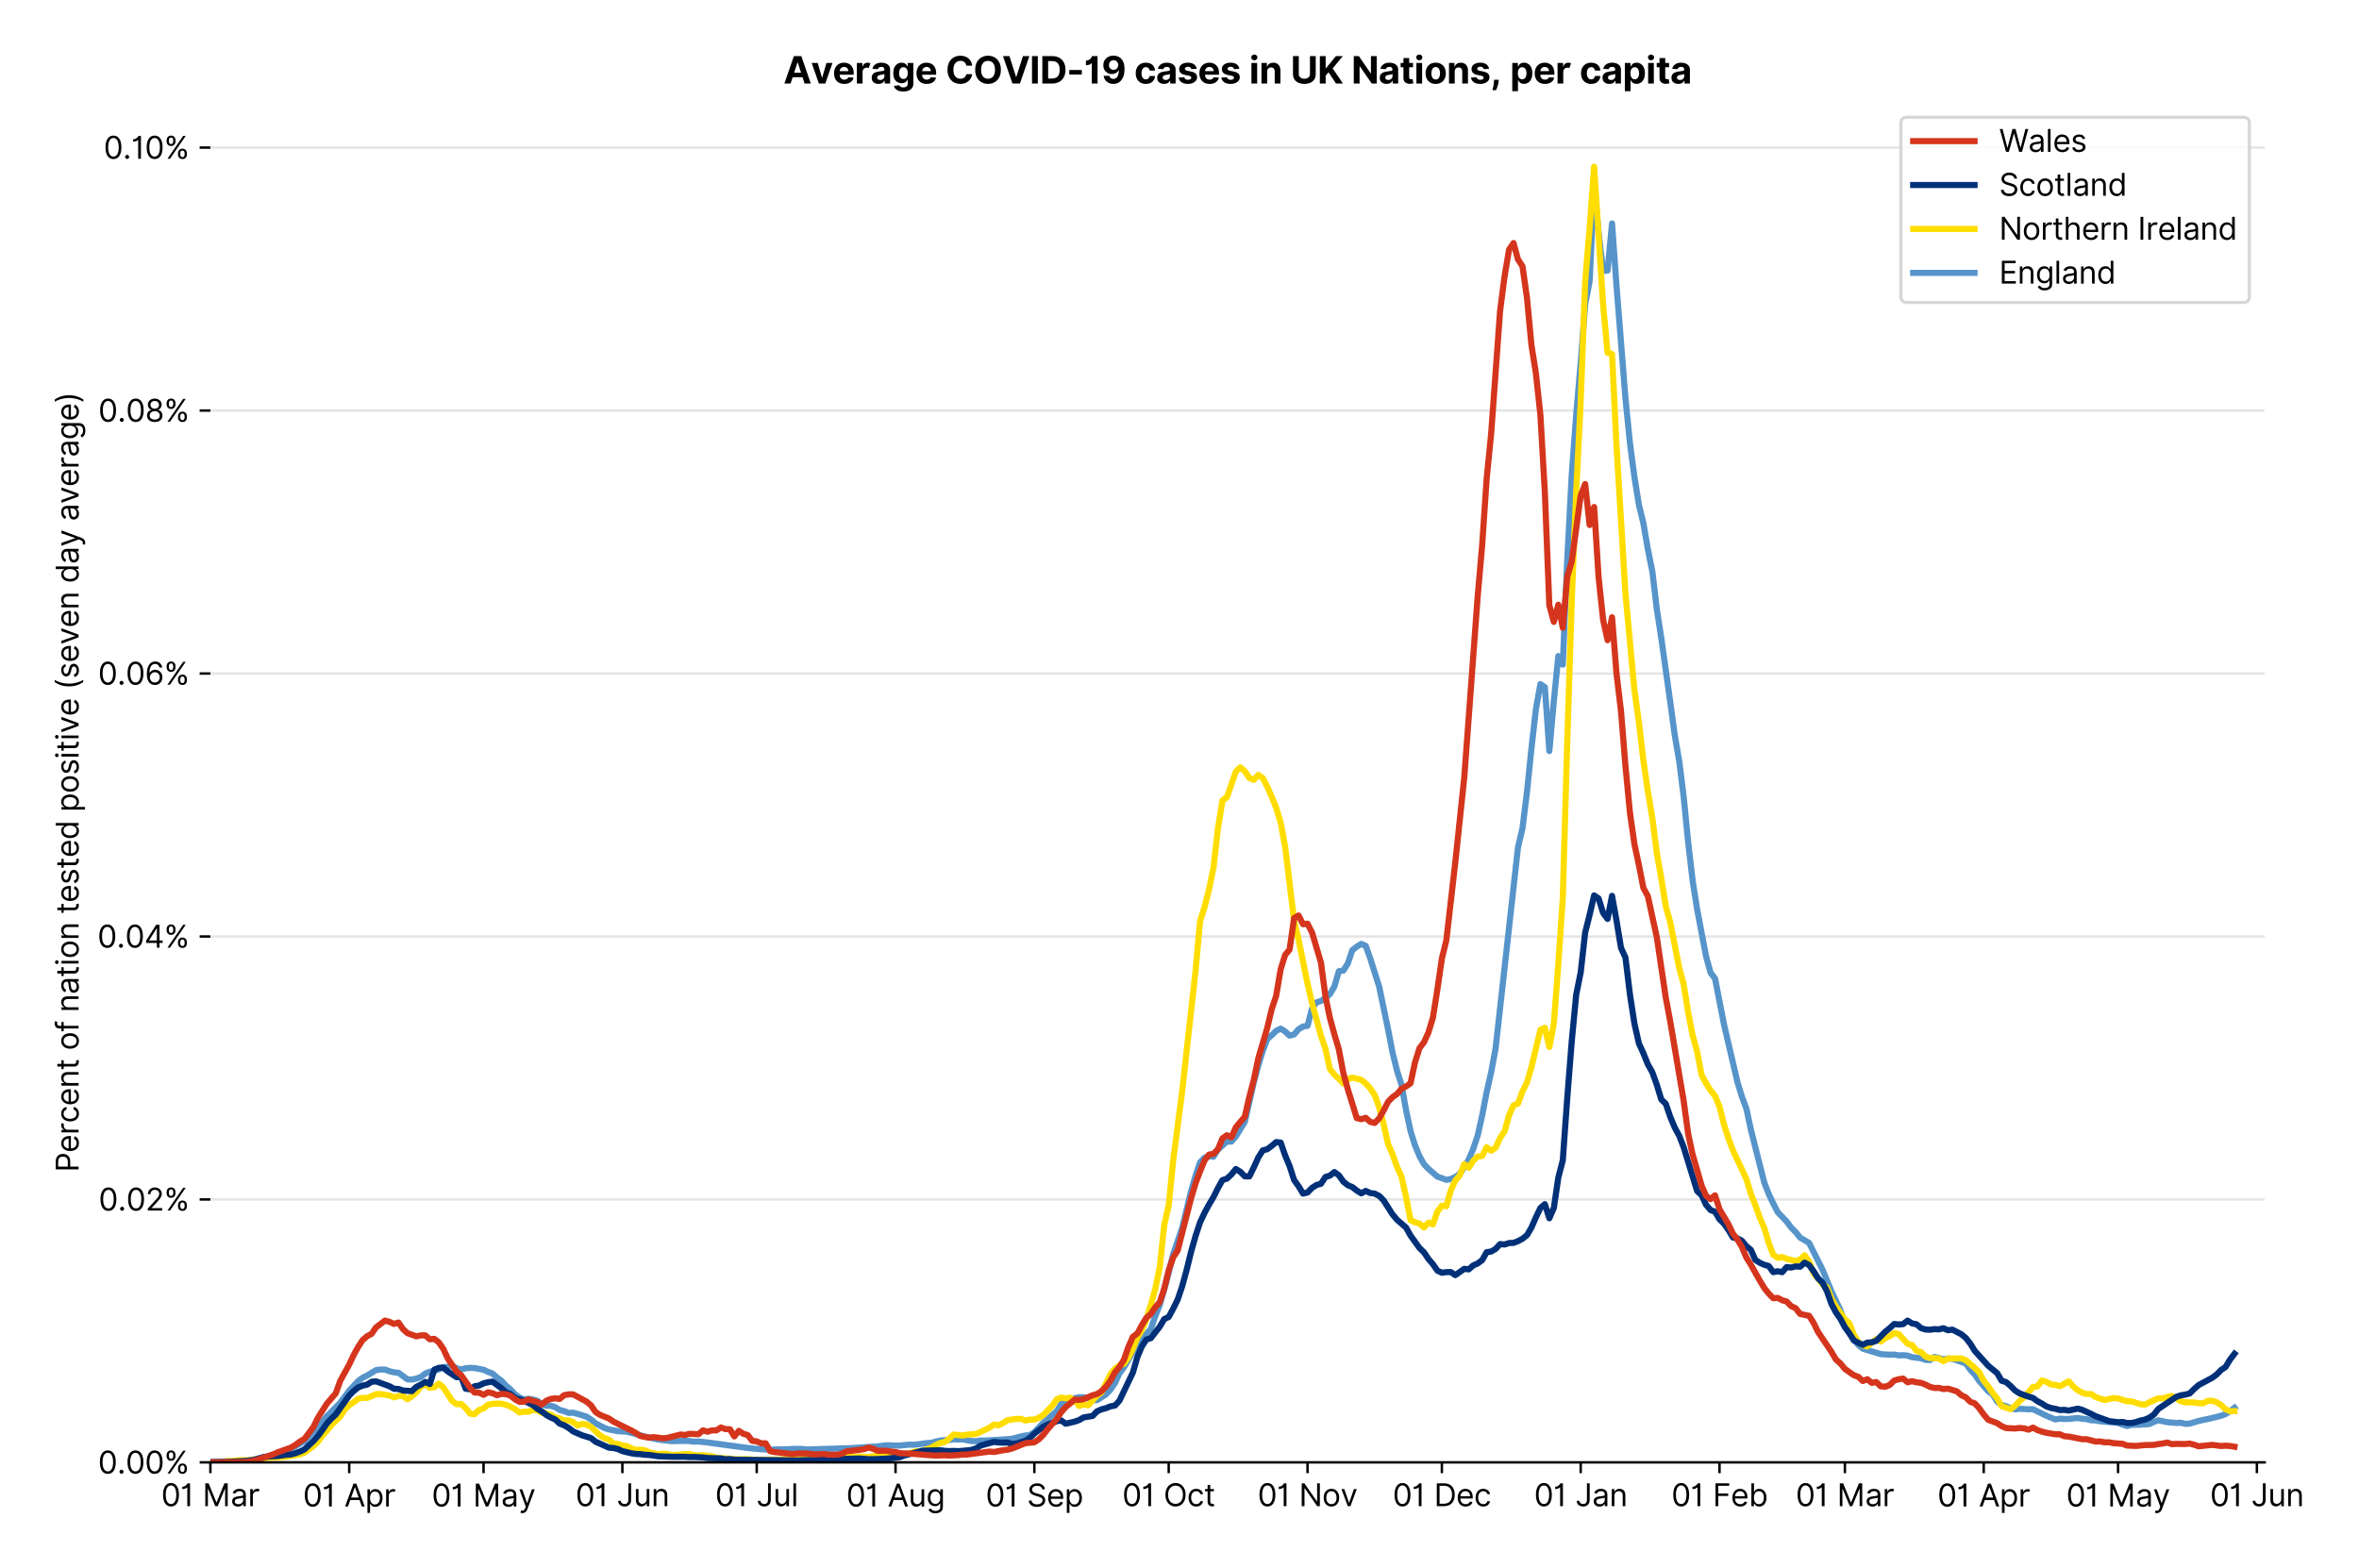 <?xml version="1.0" encoding="utf-8" standalone="no"?>
<!DOCTYPE svg PUBLIC "-//W3C//DTD SVG 1.1//EN"
  "http://www.w3.org/Graphics/SVG/1.1/DTD/svg11.dtd">
<svg version="1.1" viewBox="0 0 768.913 511.276" xmlns="http://www.w3.org/2000/svg" xmlns:xlink="http://www.w3.org/1999/xlink">
 <defs>
  <style type="text/css">*{stroke-linecap:butt;stroke-linejoin:round;}</style>
 </defs>
 <g id="figure_1">
  <g id="patch_1">
   <path d="M 0 511.276 
L 768.913 511.276 
L 768.913 0 
L 0 0 
z
" style="fill:#ffffff;"/>
  </g>
  <g id="axes_1">
   <g id="patch_2">
    <path d="M 68.575 476.745 
L 738.175 476.745 
L 738.175 33.225 
L 68.575 33.225 
z
" style="fill:#ffffff;"/>
   </g>
   <g id="matplotlib.axis_1">
    <g id="xtick_1">
     <g id="line2d_1">
      <defs>
       <path d="M 0 0 
L 0 3.5 
" id="m1238578ad5" style="stroke:#000000;stroke-width:0.8;"/>
      </defs>
      <g>
       <use style="stroke:#000000;stroke-width:0.8;" x="68.575" xlink:href="#m1238578ad5" y="476.745"/>
      </g>
     </g>
     <g id="text_1">
      <!-- 01 Mar -->
      <g transform="translate(52.538 491.018)scale(0.1 -0.1)">
       <defs>
        <path d="M 2000 -64 
Q 1230 -64 806 561 
Q 382 1186 382 2327 
Q 382 3459 809 4088 
Q 1236 4718 2000 4718 
Q 2764 4718 3191 4088 
Q 3618 3459 3618 2327 
Q 3618 1186 3194 561 
Q 2771 -64 2000 -64 
z
M 2000 436 
Q 2509 436 2791 927 
Q 3073 1418 3073 2327 
Q 3073 3234 2789 3730 
Q 2505 4227 2000 4227 
Q 1496 4227 1211 3730 
Q 927 3234 927 2327 
Q 927 1418 1210 927 
Q 1493 436 2000 436 
z
" id="Inter-Regular-30" transform="scale(0.016)"/>
        <path d="M 1973 4655 
L 1973 0 
L 1409 0 
L 1409 3836 
L 1373 3836 
Q 1341 3773 1209 3692 
Q 1077 3611 868 3551 
Q 659 3491 391 3491 
L 391 3964 
Q 661 3964 859 4061 
Q 1057 4159 1190 4291 
Q 1323 4423 1392 4529 
Q 1461 4636 1473 4655 
L 1973 4655 
z
" id="Inter-Regular-31" transform="scale(0.016)"/>
        <path id="Inter-Regular-20" transform="scale(0.016)"/>
        <path d="M 564 4655 
L 1236 4655 
L 2818 791 
L 2873 791 
L 4455 4655 
L 5127 4655 
L 5127 0 
L 4600 0 
L 4600 3536 
L 4555 3536 
L 3100 0 
L 2591 0 
L 1136 3536 
L 1091 3536 
L 1091 0 
L 564 0 
L 564 4655 
z
" id="Inter-Regular-4d" transform="scale(0.016)"/>
        <path d="M 1518 -82 
Q 1186 -82 916 44 
Q 646 170 486 410 
Q 327 650 327 991 
Q 327 1291 445 1478 
Q 564 1666 761 1773 
Q 959 1880 1199 1933 
Q 1439 1986 1682 2018 
Q 2000 2059 2199 2080 
Q 2398 2102 2490 2154 
Q 2582 2207 2582 2336 
L 2582 2355 
Q 2582 2691 2399 2877 
Q 2216 3064 1846 3064 
Q 1461 3064 1243 2895 
Q 1025 2727 936 2536 
L 427 2718 
Q 564 3036 792 3214 
Q 1021 3393 1292 3464 
Q 1564 3536 1827 3536 
Q 1996 3536 2215 3496 
Q 2434 3457 2640 3334 
Q 2846 3211 2982 2963 
Q 3118 2716 3118 2300 
L 3118 0 
L 2582 0 
L 2582 473 
L 2555 473 
Q 2500 359 2373 229 
Q 2246 100 2034 9 
Q 1823 -82 1518 -82 
z
M 1600 400 
Q 1918 400 2137 525 
Q 2357 650 2469 847 
Q 2582 1045 2582 1264 
L 2582 1755 
Q 2548 1714 2433 1681 
Q 2318 1648 2169 1624 
Q 2021 1600 1881 1583 
Q 1741 1566 1655 1555 
Q 1446 1527 1265 1467 
Q 1084 1407 974 1287 
Q 864 1168 864 964 
Q 864 684 1072 542 
Q 1280 400 1600 400 
z
" id="Inter-Regular-61" transform="scale(0.016)"/>
        <path d="M 491 0 
L 491 3491 
L 1009 3491 
L 1009 2964 
L 1046 2964 
Q 1139 3223 1389 3384 
Q 1639 3545 1955 3545 
Q 2100 3545 2209 3511 
Q 2318 3477 2400 3418 
L 2218 2964 
Q 2161 2993 2085 3010 
Q 2009 3027 1909 3027 
Q 1527 3027 1277 2794 
Q 1027 2561 1027 2209 
L 1027 0 
L 491 0 
z
" id="Inter-Regular-72" transform="scale(0.016)"/>
       </defs>
       <use xlink:href="#Inter-Regular-30"/>
       <use x="62.5" xlink:href="#Inter-Regular-31"/>
       <use x="106.676" xlink:href="#Inter-Regular-20"/>
       <use x="134.801" xlink:href="#Inter-Regular-4d"/>
       <use x="225.994" xlink:href="#Inter-Regular-61"/>
       <use x="282.386" xlink:href="#Inter-Regular-72"/>
      </g>
     </g>
    </g>
    <g id="xtick_2">
     <g id="line2d_2">
      <g>
       <use style="stroke:#000000;stroke-width:0.8;" x="113.824" xlink:href="#m1238578ad5" y="476.745"/>
      </g>
     </g>
     <g id="text_2">
      <!-- 01 Apr -->
      <g transform="translate(98.739 491.117)scale(0.1 -0.1)">
       <defs>
        <path d="M 755 0 
L 164 0 
L 1873 4655 
L 2455 4655 
L 4164 0 
L 3573 0 
L 3105 1318 
L 1223 1318 
L 755 0 
z
M 1400 1818 
L 2927 1818 
L 2182 3918 
L 2146 3918 
L 1400 1818 
z
" id="Inter-Regular-41" transform="scale(0.016)"/>
        <path d="M 491 -1309 
L 491 3491 
L 1009 3491 
L 1009 2936 
L 1073 2936 
Q 1132 3027 1237 3169 
Q 1343 3311 1542 3423 
Q 1741 3536 2082 3536 
Q 2523 3536 2859 3315 
Q 3196 3095 3384 2690 
Q 3573 2286 3573 1736 
Q 3573 1182 3384 776 
Q 3196 370 2861 148 
Q 2527 -73 2091 -73 
Q 1755 -73 1552 39 
Q 1350 152 1241 296 
Q 1132 441 1073 536 
L 1027 536 
L 1027 -1309 
L 491 -1309 
z
M 1018 1745 
Q 1018 1152 1276 780 
Q 1534 409 2018 409 
Q 2355 409 2581 587 
Q 2807 766 2921 1069 
Q 3036 1373 3036 1745 
Q 3036 2114 2923 2410 
Q 2811 2707 2585 2881 
Q 2359 3055 2018 3055 
Q 1527 3055 1272 2693 
Q 1018 2332 1018 1745 
z
" id="Inter-Regular-70" transform="scale(0.016)"/>
       </defs>
       <use xlink:href="#Inter-Regular-30"/>
       <use x="62.5" xlink:href="#Inter-Regular-31"/>
       <use x="106.676" xlink:href="#Inter-Regular-20"/>
       <use x="134.801" xlink:href="#Inter-Regular-41"/>
       <use x="202.415" xlink:href="#Inter-Regular-70"/>
       <use x="263.352" xlink:href="#Inter-Regular-72"/>
      </g>
     </g>
    </g>
    <g id="xtick_3">
     <g id="line2d_3">
      <g>
       <use style="stroke:#000000;stroke-width:0.8;" x="157.613" xlink:href="#m1238578ad5" y="476.745"/>
      </g>
     </g>
     <g id="text_3">
      <!-- 01 May -->
      <g transform="translate(140.71 491.117)scale(0.1 -0.1)">
       <defs>
        <path d="M 818 -1355 
Q 682 -1355 575 -1333 
Q 468 -1311 427 -1291 
L 564 -818 
Q 857 -893 1053 -814 
Q 1250 -736 1391 -345 
L 1509 -18 
L 218 3491 
L 800 3491 
L 1764 709 
L 1800 709 
L 2764 3491 
L 3346 3491 
L 1846 -564 
Q 1550 -1355 818 -1355 
z
" id="Inter-Regular-79" transform="scale(0.016)"/>
       </defs>
       <use xlink:href="#Inter-Regular-30"/>
       <use x="62.5" xlink:href="#Inter-Regular-31"/>
       <use x="106.676" xlink:href="#Inter-Regular-20"/>
       <use x="134.801" xlink:href="#Inter-Regular-4d"/>
       <use x="225.994" xlink:href="#Inter-Regular-61"/>
       <use x="282.386" xlink:href="#Inter-Regular-79"/>
      </g>
     </g>
    </g>
    <g id="xtick_4">
     <g id="line2d_4">
      <g>
       <use style="stroke:#000000;stroke-width:0.8;" x="202.862" xlink:href="#m1238578ad5" y="476.745"/>
      </g>
     </g>
     <g id="text_4">
      <!-- 01 Jun -->
      <g transform="translate(187.577 491.018)scale(0.1 -0.1)">
       <defs>
        <path d="M 2346 4655 
L 2909 4655 
L 2909 1327 
Q 2909 657 2549 296 
Q 2189 -64 1582 -64 
Q 1200 -64 902 76 
Q 605 216 434 475 
Q 264 734 264 1091 
L 818 1091 
Q 818 795 1034 615 
Q 1250 436 1582 436 
Q 1948 436 2147 664 
Q 2346 893 2346 1327 
L 2346 4655 
z
" id="Inter-Regular-4a" transform="scale(0.016)"/>
        <path d="M 2691 1427 
L 2691 3491 
L 3227 3491 
L 3227 0 
L 2691 0 
L 2691 591 
L 2655 591 
Q 2532 325 2273 140 
Q 2014 -45 1618 -45 
Q 1127 -45 809 280 
Q 491 605 491 1273 
L 491 3491 
L 1027 3491 
L 1027 1309 
Q 1027 927 1242 700 
Q 1457 473 1791 473 
Q 1991 473 2199 575 
Q 2407 677 2549 888 
Q 2691 1100 2691 1427 
z
" id="Inter-Regular-75" transform="scale(0.016)"/>
        <path d="M 1027 2100 
L 1027 0 
L 491 0 
L 491 3491 
L 1009 3491 
L 1009 2945 
L 1055 2945 
Q 1177 3211 1427 3373 
Q 1677 3536 2073 3536 
Q 2602 3536 2928 3211 
Q 3255 2886 3255 2218 
L 3255 0 
L 2718 0 
L 2718 2182 
Q 2718 2593 2504 2824 
Q 2291 3055 1918 3055 
Q 1534 3055 1280 2806 
Q 1027 2557 1027 2100 
z
" id="Inter-Regular-6e" transform="scale(0.016)"/>
       </defs>
       <use xlink:href="#Inter-Regular-30"/>
       <use x="62.5" xlink:href="#Inter-Regular-31"/>
       <use x="106.676" xlink:href="#Inter-Regular-20"/>
       <use x="134.801" xlink:href="#Inter-Regular-4a"/>
       <use x="189.063" xlink:href="#Inter-Regular-75"/>
       <use x="247.159" xlink:href="#Inter-Regular-6e"/>
      </g>
     </g>
    </g>
    <g id="xtick_5">
     <g id="line2d_5">
      <g>
       <use style="stroke:#000000;stroke-width:0.8;" x="246.651" xlink:href="#m1238578ad5" y="476.745"/>
      </g>
     </g>
     <g id="text_5">
      <!-- 01 Jul -->
      <g transform="translate(233.107 491.018)scale(0.1 -0.1)">
       <defs>
        <path d="M 1027 4655 
L 1027 0 
L 491 0 
L 491 4655 
L 1027 4655 
z
" id="Inter-Regular-6c" transform="scale(0.016)"/>
       </defs>
       <use xlink:href="#Inter-Regular-30"/>
       <use x="62.5" xlink:href="#Inter-Regular-31"/>
       <use x="106.676" xlink:href="#Inter-Regular-20"/>
       <use x="134.801" xlink:href="#Inter-Regular-4a"/>
       <use x="189.063" xlink:href="#Inter-Regular-75"/>
       <use x="247.159" xlink:href="#Inter-Regular-6c"/>
      </g>
     </g>
    </g>
    <g id="xtick_6">
     <g id="line2d_6">
      <g>
       <use style="stroke:#000000;stroke-width:0.8;" x="291.899" xlink:href="#m1238578ad5" y="476.745"/>
      </g>
     </g>
     <g id="text_6">
      <!-- 01 Aug -->
      <g transform="translate(275.828 491.117)scale(0.1 -0.1)">
       <defs>
        <path d="M 1900 -1382 
Q 1316 -1382 976 -1169 
Q 636 -957 473 -682 
L 900 -382 
Q 973 -477 1084 -601 
Q 1196 -725 1390 -817 
Q 1584 -909 1900 -909 
Q 2323 -909 2598 -704 
Q 2873 -500 2873 -64 
L 2873 645 
L 2827 645 
Q 2768 550 2660 410 
Q 2552 270 2351 162 
Q 2150 55 1809 55 
Q 1386 55 1051 255 
Q 716 455 521 836 
Q 327 1218 327 1764 
Q 327 2300 516 2699 
Q 705 3098 1041 3317 
Q 1377 3536 1818 3536 
Q 2159 3536 2360 3423 
Q 2561 3311 2669 3169 
Q 2777 3027 2836 2936 
L 2891 2936 
L 2891 3491 
L 3409 3491 
L 3409 -100 
Q 3409 -550 3205 -833 
Q 3002 -1116 2660 -1249 
Q 2318 -1382 1900 -1382 
z
M 1882 536 
Q 2366 536 2624 864 
Q 2882 1193 2882 1773 
Q 2882 2339 2627 2697 
Q 2373 3055 1882 3055 
Q 1541 3055 1315 2882 
Q 1089 2709 976 2418 
Q 864 2127 864 1773 
Q 864 1227 1120 881 
Q 1377 536 1882 536 
z
" id="Inter-Regular-67" transform="scale(0.016)"/>
       </defs>
       <use xlink:href="#Inter-Regular-30"/>
       <use x="62.5" xlink:href="#Inter-Regular-31"/>
       <use x="106.676" xlink:href="#Inter-Regular-20"/>
       <use x="134.801" xlink:href="#Inter-Regular-41"/>
       <use x="202.415" xlink:href="#Inter-Regular-75"/>
       <use x="260.511" xlink:href="#Inter-Regular-67"/>
      </g>
     </g>
    </g>
    <g id="xtick_7">
     <g id="line2d_7">
      <g>
       <use style="stroke:#000000;stroke-width:0.8;" x="337.148" xlink:href="#m1238578ad5" y="476.745"/>
      </g>
     </g>
     <g id="text_7">
      <!-- 01 Sep -->
      <g transform="translate(321.261 491.117)scale(0.1 -0.1)">
       <defs>
        <path d="M 3109 3491 
Q 3068 3836 2777 4027 
Q 2486 4218 2064 4218 
Q 1600 4218 1318 3999 
Q 1036 3780 1036 3445 
Q 1036 3195 1189 3042 
Q 1343 2889 1553 2803 
Q 1764 2718 1936 2673 
L 2409 2545 
Q 2591 2498 2815 2414 
Q 3039 2330 3244 2185 
Q 3450 2041 3584 1816 
Q 3718 1591 3718 1264 
Q 3718 886 3521 581 
Q 3325 277 2949 97 
Q 2573 -82 2036 -82 
Q 1286 -82 845 272 
Q 405 627 364 1200 
L 946 1200 
Q 968 936 1124 764 
Q 1280 593 1519 510 
Q 1759 427 2036 427 
Q 2359 427 2616 533 
Q 2873 639 3023 828 
Q 3173 1018 3173 1273 
Q 3173 1505 3043 1650 
Q 2914 1795 2702 1886 
Q 2491 1977 2246 2045 
L 1673 2209 
Q 1127 2366 809 2657 
Q 491 2948 491 3418 
Q 491 3809 703 4101 
Q 916 4393 1276 4555 
Q 1636 4718 2082 4718 
Q 2532 4718 2882 4558 
Q 3232 4398 3437 4120 
Q 3643 3843 3655 3491 
L 3109 3491 
z
" id="Inter-Regular-53" transform="scale(0.016)"/>
        <path d="M 1955 -73 
Q 1450 -73 1085 151 
Q 721 375 524 778 
Q 327 1182 327 1718 
Q 327 2255 524 2665 
Q 721 3075 1074 3305 
Q 1427 3536 1900 3536 
Q 2173 3536 2439 3445 
Q 2705 3355 2923 3151 
Q 3141 2948 3270 2614 
Q 3400 2280 3400 1791 
L 3400 1564 
L 866 1564 
Q 884 1005 1183 707 
Q 1482 409 1955 409 
Q 2271 409 2498 545 
Q 2725 682 2827 955 
L 3346 809 
Q 3223 414 2854 170 
Q 2486 -73 1955 -73 
z
M 866 2027 
L 2855 2027 
Q 2855 2470 2595 2762 
Q 2336 3055 1900 3055 
Q 1593 3055 1368 2911 
Q 1143 2768 1013 2533 
Q 884 2298 866 2027 
z
" id="Inter-Regular-65" transform="scale(0.016)"/>
       </defs>
       <use xlink:href="#Inter-Regular-30"/>
       <use x="62.5" xlink:href="#Inter-Regular-31"/>
       <use x="106.676" xlink:href="#Inter-Regular-20"/>
       <use x="134.801" xlink:href="#Inter-Regular-53"/>
       <use x="198.58" xlink:href="#Inter-Regular-65"/>
       <use x="256.818" xlink:href="#Inter-Regular-70"/>
      </g>
     </g>
    </g>
    <g id="xtick_8">
     <g id="line2d_8">
      <g>
       <use style="stroke:#000000;stroke-width:0.8;" x="380.937" xlink:href="#m1238578ad5" y="476.745"/>
      </g>
     </g>
     <g id="text_8">
      <!-- 01 Oct -->
      <g transform="translate(365.781 491.018)scale(0.1 -0.1)">
       <defs>
        <path d="M 4491 2327 
Q 4491 1591 4225 1054 
Q 3959 518 3495 227 
Q 3032 -64 2436 -64 
Q 1841 -64 1377 227 
Q 914 518 648 1054 
Q 382 1591 382 2327 
Q 382 3064 648 3600 
Q 914 4136 1377 4427 
Q 1841 4718 2436 4718 
Q 3032 4718 3495 4427 
Q 3959 4136 4225 3600 
Q 4491 3064 4491 2327 
z
M 3946 2327 
Q 3946 2932 3744 3348 
Q 3543 3764 3201 3977 
Q 2859 4191 2436 4191 
Q 2014 4191 1672 3977 
Q 1330 3764 1128 3348 
Q 927 2932 927 2327 
Q 927 1723 1128 1307 
Q 1330 891 1672 677 
Q 2014 464 2436 464 
Q 2859 464 3201 677 
Q 3543 891 3744 1307 
Q 3946 1723 3946 2327 
z
" id="Inter-Regular-4f" transform="scale(0.016)"/>
        <path d="M 1909 -73 
Q 1418 -73 1063 159 
Q 709 391 518 798 
Q 327 1205 327 1727 
Q 327 2259 524 2667 
Q 721 3075 1074 3305 
Q 1427 3536 1900 3536 
Q 2268 3536 2563 3400 
Q 2859 3264 3047 3018 
Q 3236 2773 3282 2445 
L 2746 2445 
Q 2684 2684 2474 2869 
Q 2264 3055 1909 3055 
Q 1439 3055 1151 2697 
Q 864 2339 864 1745 
Q 864 1139 1148 774 
Q 1432 409 1909 409 
Q 2223 409 2447 570 
Q 2671 732 2746 1018 
L 3282 1018 
Q 3236 709 3058 462 
Q 2880 216 2588 71 
Q 2296 -73 1909 -73 
z
" id="Inter-Regular-63" transform="scale(0.016)"/>
        <path d="M 2009 3491 
L 2009 3036 
L 1264 3036 
L 1264 1000 
Q 1264 773 1331 660 
Q 1398 548 1503 510 
Q 1609 473 1727 473 
Q 1816 473 1873 483 
Q 1930 493 1964 500 
L 2073 18 
Q 2018 -2 1920 -23 
Q 1823 -45 1673 -45 
Q 1446 -45 1228 52 
Q 1011 150 869 350 
Q 727 550 727 855 
L 727 3036 
L 200 3036 
L 200 3491 
L 727 3491 
L 727 4327 
L 1264 4327 
L 1264 3491 
L 2009 3491 
z
" id="Inter-Regular-74" transform="scale(0.016)"/>
       </defs>
       <use xlink:href="#Inter-Regular-30"/>
       <use x="62.5" xlink:href="#Inter-Regular-31"/>
       <use x="106.676" xlink:href="#Inter-Regular-20"/>
       <use x="134.801" xlink:href="#Inter-Regular-4f"/>
       <use x="210.938" xlink:href="#Inter-Regular-63"/>
       <use x="266.761" xlink:href="#Inter-Regular-74"/>
      </g>
     </g>
    </g>
    <g id="xtick_9">
     <g id="line2d_9">
      <g>
       <use style="stroke:#000000;stroke-width:0.8;" x="426.186" xlink:href="#m1238578ad5" y="476.745"/>
      </g>
     </g>
     <g id="text_9">
      <!-- 01 Nov -->
      <g transform="translate(409.915 491.018)scale(0.1 -0.1)">
       <defs>
        <path d="M 4255 4655 
L 4255 0 
L 3709 0 
L 1173 3655 
L 1127 3655 
L 1127 0 
L 564 0 
L 564 4655 
L 1109 4655 
L 3655 991 
L 3700 991 
L 3700 4655 
L 4255 4655 
z
" id="Inter-Regular-4e" transform="scale(0.016)"/>
        <path d="M 1909 -73 
Q 1436 -73 1080 152 
Q 725 377 526 781 
Q 327 1186 327 1727 
Q 327 2273 526 2679 
Q 725 3086 1080 3311 
Q 1436 3536 1909 3536 
Q 2382 3536 2737 3311 
Q 3093 3086 3292 2679 
Q 3491 2273 3491 1727 
Q 3491 1186 3292 781 
Q 3093 377 2737 152 
Q 2382 -73 1909 -73 
z
M 1909 409 
Q 2268 409 2500 593 
Q 2732 777 2843 1077 
Q 2955 1377 2955 1727 
Q 2955 2077 2843 2379 
Q 2732 2682 2500 2868 
Q 2268 3055 1909 3055 
Q 1550 3055 1318 2868 
Q 1086 2682 975 2379 
Q 864 2077 864 1727 
Q 864 1377 975 1077 
Q 1086 777 1318 593 
Q 1550 409 1909 409 
z
" id="Inter-Regular-6f" transform="scale(0.016)"/>
        <path d="M 3346 3491 
L 2055 0 
L 1509 0 
L 218 3491 
L 800 3491 
L 1764 709 
L 1800 709 
L 2764 3491 
L 3346 3491 
z
" id="Inter-Regular-76" transform="scale(0.016)"/>
       </defs>
       <use xlink:href="#Inter-Regular-30"/>
       <use x="62.5" xlink:href="#Inter-Regular-31"/>
       <use x="106.676" xlink:href="#Inter-Regular-20"/>
       <use x="134.801" xlink:href="#Inter-Regular-4e"/>
       <use x="210.085" xlink:href="#Inter-Regular-6f"/>
       <use x="269.744" xlink:href="#Inter-Regular-76"/>
      </g>
     </g>
    </g>
    <g id="xtick_10">
     <g id="line2d_10">
      <g>
       <use style="stroke:#000000;stroke-width:0.8;" x="469.975" xlink:href="#m1238578ad5" y="476.745"/>
      </g>
     </g>
     <g id="text_10">
      <!-- 01 Dec -->
      <g transform="translate(453.938 491.018)scale(0.1 -0.1)">
       <defs>
        <path d="M 2000 0 
L 564 0 
L 564 4655 
L 2064 4655 
Q 2741 4655 3223 4376 
Q 3705 4098 3961 3578 
Q 4218 3059 4218 2336 
Q 4218 1609 3959 1085 
Q 3700 561 3204 280 
Q 2709 0 2000 0 
z
M 1127 500 
L 1964 500 
Q 2830 500 3251 992 
Q 3673 1484 3673 2336 
Q 3673 3182 3259 3668 
Q 2846 4155 2027 4155 
L 1127 4155 
L 1127 500 
z
" id="Inter-Regular-44" transform="scale(0.016)"/>
       </defs>
       <use xlink:href="#Inter-Regular-30"/>
       <use x="62.5" xlink:href="#Inter-Regular-31"/>
       <use x="106.676" xlink:href="#Inter-Regular-20"/>
       <use x="134.801" xlink:href="#Inter-Regular-44"/>
       <use x="206.676" xlink:href="#Inter-Regular-65"/>
       <use x="264.915" xlink:href="#Inter-Regular-63"/>
      </g>
     </g>
    </g>
    <g id="xtick_11">
     <g id="line2d_11">
      <g>
       <use style="stroke:#000000;stroke-width:0.8;" x="515.224" xlink:href="#m1238578ad5" y="476.745"/>
      </g>
     </g>
     <g id="text_11">
      <!-- 01 Jan -->
      <g transform="translate(500.025 491.018)scale(0.1 -0.1)">
       <use xlink:href="#Inter-Regular-30"/>
       <use x="62.5" xlink:href="#Inter-Regular-31"/>
       <use x="106.676" xlink:href="#Inter-Regular-20"/>
       <use x="134.801" xlink:href="#Inter-Regular-4a"/>
       <use x="189.063" xlink:href="#Inter-Regular-61"/>
       <use x="245.455" xlink:href="#Inter-Regular-6e"/>
      </g>
     </g>
    </g>
    <g id="xtick_12">
     <g id="line2d_12">
      <g>
       <use style="stroke:#000000;stroke-width:0.8;" x="560.473" xlink:href="#m1238578ad5" y="476.745"/>
      </g>
     </g>
     <g id="text_12">
      <!-- 01 Feb -->
      <g transform="translate(544.784 491.018)scale(0.1 -0.1)">
       <defs>
        <path d="M 564 0 
L 564 4655 
L 3355 4655 
L 3355 4155 
L 1127 4155 
L 1127 2582 
L 3146 2582 
L 3146 2082 
L 1127 2082 
L 1127 0 
L 564 0 
z
" id="Inter-Regular-46" transform="scale(0.016)"/>
        <path d="M 564 0 
L 564 4655 
L 1100 4655 
L 1100 2936 
L 1146 2936 
Q 1205 3027 1310 3169 
Q 1416 3311 1615 3423 
Q 1814 3536 2155 3536 
Q 2596 3536 2932 3315 
Q 3268 3095 3457 2690 
Q 3646 2286 3646 1736 
Q 3646 1182 3457 776 
Q 3268 370 2934 148 
Q 2600 -73 2164 -73 
Q 1827 -73 1625 39 
Q 1423 152 1314 296 
Q 1205 441 1146 536 
L 1082 536 
L 1082 0 
L 564 0 
z
M 1091 1745 
Q 1091 1152 1349 780 
Q 1607 409 2091 409 
Q 2427 409 2653 587 
Q 2880 766 2994 1069 
Q 3109 1373 3109 1745 
Q 3109 2114 2996 2410 
Q 2884 2707 2658 2881 
Q 2432 3055 2091 3055 
Q 1600 3055 1345 2693 
Q 1091 2332 1091 1745 
z
" id="Inter-Regular-62" transform="scale(0.016)"/>
       </defs>
       <use xlink:href="#Inter-Regular-30"/>
       <use x="62.5" xlink:href="#Inter-Regular-31"/>
       <use x="106.676" xlink:href="#Inter-Regular-20"/>
       <use x="134.801" xlink:href="#Inter-Regular-46"/>
       <use x="193.466" xlink:href="#Inter-Regular-65"/>
       <use x="251.705" xlink:href="#Inter-Regular-62"/>
      </g>
     </g>
    </g>
    <g id="xtick_13">
     <g id="line2d_13">
      <g>
       <use style="stroke:#000000;stroke-width:0.8;" x="601.342" xlink:href="#m1238578ad5" y="476.745"/>
      </g>
     </g>
     <g id="text_13">
      <!-- 01 Mar -->
      <g transform="translate(585.306 491.018)scale(0.1 -0.1)">
       <use xlink:href="#Inter-Regular-30"/>
       <use x="62.5" xlink:href="#Inter-Regular-31"/>
       <use x="106.676" xlink:href="#Inter-Regular-20"/>
       <use x="134.801" xlink:href="#Inter-Regular-4d"/>
       <use x="225.994" xlink:href="#Inter-Regular-61"/>
       <use x="282.386" xlink:href="#Inter-Regular-72"/>
      </g>
     </g>
    </g>
    <g id="xtick_14">
     <g id="line2d_14">
      <g>
       <use style="stroke:#000000;stroke-width:0.8;" x="646.591" xlink:href="#m1238578ad5" y="476.745"/>
      </g>
     </g>
     <g id="text_14">
      <!-- 01 Apr -->
      <g transform="translate(631.506 491.117)scale(0.1 -0.1)">
       <use xlink:href="#Inter-Regular-30"/>
       <use x="62.5" xlink:href="#Inter-Regular-31"/>
       <use x="106.676" xlink:href="#Inter-Regular-20"/>
       <use x="134.801" xlink:href="#Inter-Regular-41"/>
       <use x="202.415" xlink:href="#Inter-Regular-70"/>
       <use x="263.352" xlink:href="#Inter-Regular-72"/>
      </g>
     </g>
    </g>
    <g id="xtick_15">
     <g id="line2d_15">
      <g>
       <use style="stroke:#000000;stroke-width:0.8;" x="690.38" xlink:href="#m1238578ad5" y="476.745"/>
      </g>
     </g>
     <g id="text_15">
      <!-- 01 May -->
      <g transform="translate(673.477 491.117)scale(0.1 -0.1)">
       <use xlink:href="#Inter-Regular-30"/>
       <use x="62.5" xlink:href="#Inter-Regular-31"/>
       <use x="106.676" xlink:href="#Inter-Regular-20"/>
       <use x="134.801" xlink:href="#Inter-Regular-4d"/>
       <use x="225.994" xlink:href="#Inter-Regular-61"/>
       <use x="282.386" xlink:href="#Inter-Regular-79"/>
      </g>
     </g>
    </g>
    <g id="xtick_16">
     <g id="line2d_16">
      <g>
       <use style="stroke:#000000;stroke-width:0.8;" x="735.629" xlink:href="#m1238578ad5" y="476.745"/>
      </g>
     </g>
     <g id="text_16">
      <!-- 01 Jun -->
      <g transform="translate(720.345 491.018)scale(0.1 -0.1)">
       <use xlink:href="#Inter-Regular-30"/>
       <use x="62.5" xlink:href="#Inter-Regular-31"/>
       <use x="106.676" xlink:href="#Inter-Regular-20"/>
       <use x="134.801" xlink:href="#Inter-Regular-4a"/>
       <use x="189.063" xlink:href="#Inter-Regular-75"/>
       <use x="247.159" xlink:href="#Inter-Regular-6e"/>
      </g>
     </g>
    </g>
   </g>
   <g id="matplotlib.axis_2">
    <g id="ytick_1">
     <g id="line2d_17">
      <path clip-path="url(#p2f3e581e03)" d="M 68.575 476.745 
L 738.175 476.745 
" style="fill:none;stroke:#e5e5e5;stroke-linecap:square;stroke-width:0.8;"/>
     </g>
     <g id="line2d_18">
      <defs>
       <path d="M 0 0 
L -3.5 0 
" id="mc1dd71e4fc" style="stroke:#000000;stroke-width:0.8;"/>
      </defs>
      <g>
       <use style="stroke:#000000;stroke-width:0.8;" x="68.575" xlink:href="#mc1dd71e4fc" y="476.745"/>
      </g>
     </g>
     <g id="text_17">
      <!-- 0.00% -->
      <g transform="translate(31.944 480.382)scale(0.1 -0.1)">
       <defs>
        <path d="M 882 -36 
Q 714 -36 593 84 
Q 473 205 473 373 
Q 473 541 593 661 
Q 714 782 882 782 
Q 1050 782 1170 661 
Q 1291 541 1291 373 
Q 1291 205 1170 84 
Q 1050 -36 882 -36 
z
" id="Inter-Regular-2e" transform="scale(0.016)"/>
        <path d="M 2855 873 
L 2855 1118 
Q 2855 1373 2960 1585 
Q 3066 1798 3269 1926 
Q 3473 2055 3764 2055 
Q 4059 2055 4259 1926 
Q 4459 1798 4561 1585 
Q 4664 1373 4664 1118 
L 4664 873 
Q 4664 618 4560 405 
Q 4457 193 4256 64 
Q 4055 -64 3764 -64 
Q 3468 -64 3266 64 
Q 3064 193 2959 405 
Q 2855 618 2855 873 
z
M 536 3536 
L 536 3782 
Q 536 4036 642 4248 
Q 748 4461 951 4589 
Q 1155 4718 1446 4718 
Q 1741 4718 1941 4589 
Q 2141 4461 2243 4248 
Q 2346 4036 2346 3782 
L 2346 3536 
Q 2346 3282 2242 3069 
Q 2139 2857 1937 2728 
Q 1736 2600 1446 2600 
Q 1150 2600 948 2728 
Q 746 2857 641 3069 
Q 536 3282 536 3536 
z
M 709 0 
L 3909 4655 
L 4427 4655 
L 1227 0 
L 709 0 
z
M 3318 1118 
L 3318 873 
Q 3318 661 3418 494 
Q 3518 327 3764 327 
Q 4002 327 4101 494 
Q 4200 661 4200 873 
L 4200 1118 
Q 4200 1330 4104 1497 
Q 4009 1664 3764 1664 
Q 3525 1664 3421 1497 
Q 3318 1330 3318 1118 
z
M 1000 3782 
L 1000 3536 
Q 1000 3325 1100 3158 
Q 1200 2991 1446 2991 
Q 1684 2991 1783 3158 
Q 1882 3325 1882 3536 
L 1882 3782 
Q 1882 3993 1786 4160 
Q 1691 4327 1446 4327 
Q 1207 4327 1103 4160 
Q 1000 3993 1000 3782 
z
" id="Inter-Regular-25" transform="scale(0.016)"/>
       </defs>
       <use xlink:href="#Inter-Regular-30"/>
       <use x="62.5" xlink:href="#Inter-Regular-2e"/>
       <use x="90.057" xlink:href="#Inter-Regular-30"/>
       <use x="152.557" xlink:href="#Inter-Regular-30"/>
       <use x="215.057" xlink:href="#Inter-Regular-25"/>
      </g>
     </g>
    </g>
    <g id="ytick_2">
     <g id="line2d_19">
      <path clip-path="url(#p2f3e581e03)" d="M 68.575 391.019 
L 738.175 391.019 
" style="fill:none;stroke:#e5e5e5;stroke-linecap:square;stroke-width:0.8;"/>
     </g>
     <g id="line2d_20">
      <g>
       <use style="stroke:#000000;stroke-width:0.8;" x="68.575" xlink:href="#mc1dd71e4fc" y="391.019"/>
      </g>
     </g>
     <g id="text_18">
      <!-- 0.02% -->
      <g transform="translate(32.142 394.656)scale(0.1 -0.1)">
       <defs>
        <path d="M 482 0 
L 482 409 
L 2018 2091 
Q 2289 2386 2464 2605 
Q 2639 2825 2724 3019 
Q 2809 3214 2809 3427 
Q 2809 3795 2553 4011 
Q 2298 4227 1918 4227 
Q 1514 4227 1275 3985 
Q 1036 3743 1036 3345 
L 500 3345 
Q 500 3755 688 4064 
Q 877 4373 1203 4545 
Q 1530 4718 1936 4718 
Q 2346 4718 2661 4545 
Q 2977 4373 3156 4079 
Q 3336 3786 3336 3427 
Q 3336 3170 3244 2926 
Q 3152 2682 2926 2383 
Q 2700 2084 2300 1655 
L 1255 536 
L 1255 500 
L 3418 500 
L 3418 0 
L 482 0 
z
" id="Inter-Regular-32" transform="scale(0.016)"/>
       </defs>
       <use xlink:href="#Inter-Regular-30"/>
       <use x="62.5" xlink:href="#Inter-Regular-2e"/>
       <use x="90.057" xlink:href="#Inter-Regular-30"/>
       <use x="152.557" xlink:href="#Inter-Regular-32"/>
       <use x="213.068" xlink:href="#Inter-Regular-25"/>
      </g>
     </g>
    </g>
    <g id="ytick_3">
     <g id="line2d_21">
      <path clip-path="url(#p2f3e581e03)" d="M 68.575 305.293 
L 738.175 305.293 
" style="fill:none;stroke:#e5e5e5;stroke-linecap:square;stroke-width:0.8;"/>
     </g>
     <g id="line2d_22">
      <g>
       <use style="stroke:#000000;stroke-width:0.8;" x="68.575" xlink:href="#mc1dd71e4fc" y="305.293"/>
      </g>
     </g>
     <g id="text_19">
      <!-- 0.04% -->
      <g transform="translate(31.773 308.93)scale(0.1 -0.1)">
       <defs>
        <path d="M 373 955 
L 373 1418 
L 2418 4655 
L 3100 4655 
L 3100 1455 
L 3736 1455 
L 3736 955 
L 3100 955 
L 3100 0 
L 2564 0 
L 2564 955 
L 373 955 
z
M 2564 1455 
L 2564 3936 
L 2527 3936 
L 982 1491 
L 982 1455 
L 2564 1455 
z
" id="Inter-Regular-34" transform="scale(0.016)"/>
       </defs>
       <use xlink:href="#Inter-Regular-30"/>
       <use x="62.5" xlink:href="#Inter-Regular-2e"/>
       <use x="90.057" xlink:href="#Inter-Regular-30"/>
       <use x="152.557" xlink:href="#Inter-Regular-34"/>
       <use x="216.761" xlink:href="#Inter-Regular-25"/>
      </g>
     </g>
    </g>
    <g id="ytick_4">
     <g id="line2d_23">
      <path clip-path="url(#p2f3e581e03)" d="M 68.575 219.567 
L 738.175 219.567 
" style="fill:none;stroke:#e5e5e5;stroke-linecap:square;stroke-width:0.8;"/>
     </g>
     <g id="line2d_24">
      <g>
       <use style="stroke:#000000;stroke-width:0.8;" x="68.575" xlink:href="#mc1dd71e4fc" y="219.567"/>
      </g>
     </g>
     <g id="text_20">
      <!-- 0.06% -->
      <g transform="translate(31.958 223.204)scale(0.1 -0.1)">
       <defs>
        <path d="M 2027 -64 
Q 1741 -59 1454 45 
Q 1168 150 932 399 
Q 696 648 552 1074 
Q 409 1500 409 2145 
Q 409 3386 861 4056 
Q 1314 4727 2100 4727 
Q 2686 4727 3073 4384 
Q 3461 4041 3546 3491 
L 2991 3491 
Q 2914 3811 2691 4019 
Q 2468 4227 2100 4227 
Q 1559 4227 1249 3755 
Q 939 3284 936 2427 
L 973 2427 
Q 1164 2716 1461 2880 
Q 1759 3045 2118 3045 
Q 2518 3045 2850 2846 
Q 3182 2648 3382 2299 
Q 3582 1950 3582 1500 
Q 3582 1068 3389 710 
Q 3196 352 2847 142 
Q 2498 -68 2027 -64 
z
M 2027 436 
Q 2314 436 2542 579 
Q 2771 723 2903 964 
Q 3036 1205 3036 1500 
Q 3036 1789 2908 2026 
Q 2780 2264 2556 2404 
Q 2332 2545 2046 2545 
Q 1757 2545 1525 2397 
Q 1293 2250 1157 2010 
Q 1021 1770 1018 1491 
Q 1018 1214 1149 973 
Q 1280 732 1508 584 
Q 1736 436 2027 436 
z
" id="Inter-Regular-36" transform="scale(0.016)"/>
       </defs>
       <use xlink:href="#Inter-Regular-30"/>
       <use x="62.5" xlink:href="#Inter-Regular-2e"/>
       <use x="90.057" xlink:href="#Inter-Regular-30"/>
       <use x="152.557" xlink:href="#Inter-Regular-36"/>
       <use x="214.915" xlink:href="#Inter-Regular-25"/>
      </g>
     </g>
    </g>
    <g id="ytick_5">
     <g id="line2d_25">
      <path clip-path="url(#p2f3e581e03)" d="M 68.575 133.841 
L 738.175 133.841 
" style="fill:none;stroke:#e5e5e5;stroke-linecap:square;stroke-width:0.8;"/>
     </g>
     <g id="line2d_26">
      <g>
       <use style="stroke:#000000;stroke-width:0.8;" x="68.575" xlink:href="#mc1dd71e4fc" y="133.841"/>
      </g>
     </g>
     <g id="text_21">
      <!-- 0.08% -->
      <g transform="translate(32.028 137.478)scale(0.1 -0.1)">
       <defs>
        <path d="M 1973 -64 
Q 1505 -64 1147 103 
Q 789 270 589 564 
Q 389 859 391 1236 
Q 389 1532 507 1783 
Q 625 2034 830 2203 
Q 1036 2373 1291 2418 
L 1291 2445 
Q 957 2532 759 2821 
Q 561 3111 564 3482 
Q 561 3836 743 4115 
Q 925 4395 1244 4556 
Q 1564 4718 1973 4718 
Q 2377 4718 2695 4556 
Q 3014 4395 3197 4115 
Q 3380 3836 3382 3482 
Q 3380 3111 3181 2821 
Q 2982 2532 2655 2445 
L 2655 2418 
Q 2907 2373 3109 2203 
Q 3311 2034 3431 1783 
Q 3552 1532 3555 1236 
Q 3552 859 3351 564 
Q 3150 270 2794 103 
Q 2439 -64 1973 -64 
z
M 1973 436 
Q 2446 436 2722 662 
Q 2998 889 3000 1264 
Q 2998 1527 2864 1729 
Q 2730 1932 2499 2048 
Q 2268 2164 1973 2164 
Q 1675 2164 1442 2048 
Q 1209 1932 1076 1729 
Q 943 1527 946 1264 
Q 943 889 1218 662 
Q 1493 436 1973 436 
z
M 1973 2645 
Q 2348 2645 2591 2864 
Q 2834 3084 2836 3445 
Q 2834 3800 2596 4013 
Q 2359 4227 1973 4227 
Q 1582 4227 1344 4013 
Q 1107 3800 1109 3445 
Q 1107 3084 1349 2864 
Q 1591 2645 1973 2645 
z
" id="Inter-Regular-38" transform="scale(0.016)"/>
       </defs>
       <use xlink:href="#Inter-Regular-30"/>
       <use x="62.5" xlink:href="#Inter-Regular-2e"/>
       <use x="90.057" xlink:href="#Inter-Regular-30"/>
       <use x="152.557" xlink:href="#Inter-Regular-38"/>
       <use x="214.205" xlink:href="#Inter-Regular-25"/>
      </g>
     </g>
    </g>
    <g id="ytick_6">
     <g id="line2d_27">
      <path clip-path="url(#p2f3e581e03)" d="M 68.575 48.115 
L 738.175 48.115 
" style="fill:none;stroke:#e5e5e5;stroke-linecap:square;stroke-width:0.8;"/>
     </g>
     <g id="line2d_28">
      <g>
       <use style="stroke:#000000;stroke-width:0.8;" x="68.575" xlink:href="#mc1dd71e4fc" y="48.115"/>
      </g>
     </g>
     <g id="text_22">
      <!-- 0.10% -->
      <g transform="translate(33.777 51.752)scale(0.1 -0.1)">
       <use xlink:href="#Inter-Regular-30"/>
       <use x="62.5" xlink:href="#Inter-Regular-2e"/>
       <use x="90.057" xlink:href="#Inter-Regular-31"/>
       <use x="134.233" xlink:href="#Inter-Regular-30"/>
       <use x="196.733" xlink:href="#Inter-Regular-25"/>
      </g>
     </g>
    </g>
    <g id="text_23">
     <!-- Percent of nation tested positive (seven day average) -->
     <g transform="translate(25.614 382.124)rotate(-90)scale(0.1 -0.1)">
      <defs>
       <path d="M 564 0 
L 564 4655 
L 2136 4655 
Q 2684 4655 3033 4458 
Q 3382 4261 3550 3927 
Q 3718 3593 3718 3182 
Q 3718 2770 3551 2434 
Q 3384 2098 3036 1899 
Q 2689 1700 2146 1700 
L 1127 1700 
L 1127 0 
L 564 0 
z
M 1127 2200 
L 2127 2200 
Q 2689 2200 2926 2482 
Q 3164 2764 3164 3182 
Q 3164 3602 2925 3878 
Q 2686 4155 2118 4155 
L 1127 4155 
L 1127 2200 
z
" id="Inter-Regular-50" transform="scale(0.016)"/>
       <path d="M 2046 3491 
L 2046 3036 
L 1264 3036 
L 1264 0 
L 727 0 
L 727 3036 
L 164 3036 
L 164 3491 
L 727 3491 
L 727 3973 
Q 727 4273 868 4473 
Q 1009 4673 1234 4773 
Q 1459 4873 1709 4873 
Q 1907 4873 2032 4841 
Q 2157 4809 2218 4782 
L 2064 4318 
Q 2023 4332 1951 4352 
Q 1880 4373 1764 4373 
Q 1498 4373 1381 4239 
Q 1264 4105 1264 3845 
L 1264 3491 
L 2046 3491 
z
" id="Inter-Regular-66" transform="scale(0.016)"/>
       <path d="M 491 0 
L 491 3491 
L 1027 3491 
L 1027 0 
L 491 0 
z
M 764 4073 
Q 607 4073 494 4179 
Q 382 4286 382 4436 
Q 382 4586 494 4693 
Q 607 4800 764 4800 
Q 921 4800 1033 4693 
Q 1146 4586 1146 4436 
Q 1146 4286 1033 4179 
Q 921 4073 764 4073 
z
" id="Inter-Regular-69" transform="scale(0.016)"/>
       <path d="M 2964 2709 
L 2482 2573 
Q 2411 2755 2245 2914 
Q 2080 3073 1727 3073 
Q 1407 3073 1194 2926 
Q 982 2780 982 2555 
Q 982 2355 1127 2239 
Q 1273 2123 1582 2045 
L 2100 1918 
Q 3027 1691 3027 973 
Q 3027 673 2855 436 
Q 2684 200 2377 63 
Q 2071 -73 1664 -73 
Q 1130 -73 780 159 
Q 430 391 336 836 
L 846 964 
Q 989 400 1655 400 
Q 2030 400 2251 560 
Q 2473 720 2473 945 
Q 2473 1316 1955 1436 
L 1373 1573 
Q 893 1686 669 1926 
Q 446 2166 446 2527 
Q 446 2823 613 3050 
Q 780 3277 1069 3406 
Q 1359 3536 1727 3536 
Q 2246 3536 2542 3309 
Q 2839 3082 2964 2709 
z
" id="Inter-Regular-73" transform="scale(0.016)"/>
       <path d="M 1809 -73 
Q 1373 -73 1039 148 
Q 705 370 516 776 
Q 327 1182 327 1736 
Q 327 2286 516 2690 
Q 705 3095 1041 3315 
Q 1377 3536 1818 3536 
Q 2159 3536 2358 3423 
Q 2557 3311 2662 3169 
Q 2768 3027 2827 2936 
L 2873 2936 
L 2873 4655 
L 3409 4655 
L 3409 0 
L 2891 0 
L 2891 536 
L 2827 536 
Q 2768 441 2659 296 
Q 2550 152 2348 39 
Q 2146 -73 1809 -73 
z
M 1882 409 
Q 2366 409 2624 780 
Q 2882 1152 2882 1745 
Q 2882 2332 2627 2693 
Q 2373 3055 1882 3055 
Q 1541 3055 1315 2881 
Q 1089 2707 976 2410 
Q 864 2114 864 1745 
Q 864 1373 978 1069 
Q 1093 766 1319 587 
Q 1546 409 1882 409 
z
" id="Inter-Regular-64" transform="scale(0.016)"/>
       <path d="M 682 1964 
Q 682 2823 906 3544 
Q 1130 4266 1546 4873 
L 2018 4873 
Q 1800 4573 1623 4095 
Q 1446 3618 1341 3061 
Q 1236 2505 1236 1964 
Q 1236 1423 1341 866 
Q 1446 309 1623 -168 
Q 1800 -645 2018 -945 
L 1546 -945 
Q 1130 -339 906 383 
Q 682 1105 682 1964 
z
" id="Inter-Regular-28" transform="scale(0.016)"/>
       <path d="M 1638 1940 
Q 1638 1081 1414 359 
Q 1191 -362 775 -969 
L 302 -969 
Q 520 -669 697 -191 
Q 875 286 979 842 
Q 1084 1399 1084 1940 
Q 1084 2481 979 3038 
Q 875 3595 697 4072 
Q 520 4549 302 4849 
L 775 4849 
Q 1191 4243 1414 3521 
Q 1638 2799 1638 1940 
z
" id="Inter-Regular-29" transform="scale(0.016)"/>
      </defs>
      <use xlink:href="#Inter-Regular-50"/>
      <use x="63.494" xlink:href="#Inter-Regular-65"/>
      <use x="121.733" xlink:href="#Inter-Regular-72"/>
      <use x="160.085" xlink:href="#Inter-Regular-63"/>
      <use x="215.909" xlink:href="#Inter-Regular-65"/>
      <use x="274.148" xlink:href="#Inter-Regular-6e"/>
      <use x="332.671" xlink:href="#Inter-Regular-74"/>
      <use x="369.034" xlink:href="#Inter-Regular-20"/>
      <use x="397.159" xlink:href="#Inter-Regular-6f"/>
      <use x="456.818" xlink:href="#Inter-Regular-66"/>
      <use x="492.898" xlink:href="#Inter-Regular-20"/>
      <use x="521.023" xlink:href="#Inter-Regular-6e"/>
      <use x="579.546" xlink:href="#Inter-Regular-61"/>
      <use x="635.938" xlink:href="#Inter-Regular-74"/>
      <use x="672.301" xlink:href="#Inter-Regular-69"/>
      <use x="696.023" xlink:href="#Inter-Regular-6f"/>
      <use x="755.682" xlink:href="#Inter-Regular-6e"/>
      <use x="814.205" xlink:href="#Inter-Regular-20"/>
      <use x="842.33" xlink:href="#Inter-Regular-74"/>
      <use x="878.693" xlink:href="#Inter-Regular-65"/>
      <use x="936.932" xlink:href="#Inter-Regular-73"/>
      <use x="989.205" xlink:href="#Inter-Regular-74"/>
      <use x="1025.568" xlink:href="#Inter-Regular-65"/>
      <use x="1083.807" xlink:href="#Inter-Regular-64"/>
      <use x="1145.881" xlink:href="#Inter-Regular-20"/>
      <use x="1174.006" xlink:href="#Inter-Regular-70"/>
      <use x="1234.943" xlink:href="#Inter-Regular-6f"/>
      <use x="1294.602" xlink:href="#Inter-Regular-73"/>
      <use x="1346.875" xlink:href="#Inter-Regular-69"/>
      <use x="1370.597" xlink:href="#Inter-Regular-74"/>
      <use x="1406.96" xlink:href="#Inter-Regular-69"/>
      <use x="1430.682" xlink:href="#Inter-Regular-76"/>
      <use x="1486.364" xlink:href="#Inter-Regular-65"/>
      <use x="1544.603" xlink:href="#Inter-Regular-20"/>
      <use x="1572.728" xlink:href="#Inter-Regular-28"/>
      <use x="1608.949" xlink:href="#Inter-Regular-73"/>
      <use x="1661.222" xlink:href="#Inter-Regular-65"/>
      <use x="1719.46" xlink:href="#Inter-Regular-76"/>
      <use x="1775.142" xlink:href="#Inter-Regular-65"/>
      <use x="1833.381" xlink:href="#Inter-Regular-6e"/>
      <use x="1891.904" xlink:href="#Inter-Regular-20"/>
      <use x="1920.029" xlink:href="#Inter-Regular-64"/>
      <use x="1982.103" xlink:href="#Inter-Regular-61"/>
      <use x="2038.495" xlink:href="#Inter-Regular-79"/>
      <use x="2094.176" xlink:href="#Inter-Regular-20"/>
      <use x="2122.301" xlink:href="#Inter-Regular-61"/>
      <use x="2178.694" xlink:href="#Inter-Regular-76"/>
      <use x="2234.375" xlink:href="#Inter-Regular-65"/>
      <use x="2292.614" xlink:href="#Inter-Regular-72"/>
      <use x="2330.966" xlink:href="#Inter-Regular-61"/>
      <use x="2387.358" xlink:href="#Inter-Regular-67"/>
      <use x="2448.296" xlink:href="#Inter-Regular-65"/>
      <use x="2506.535" xlink:href="#Inter-Regular-29"/>
     </g>
    </g>
   </g>
   <g id="line2d_29">
    <path clip-path="url(#p2f3e581e03)" d="M 23.326 476.73 
L 46.68 476.743 
L 68.575 476.686 
L 78.792 476.349 
L 81.712 476.065 
L 89.01 474.327 
L 91.929 473.377 
L 96.308 471.461 
L 99.227 469.802 
L 102.147 466.741 
L 103.606 465.272 
L 106.526 461.739 
L 110.904 457.305 
L 113.824 453.362 
L 116.743 450.228 
L 118.203 449.128 
L 119.662 448.43 
L 122.582 446.653 
L 124.041 446.475 
L 125.501 446.479 
L 126.96 447.024 
L 128.42 447.373 
L 129.88 447.525 
L 132.799 449.665 
L 134.259 449.744 
L 135.718 449.431 
L 137.178 448.894 
L 138.638 447.755 
L 140.097 447.177 
L 141.557 446.907 
L 143.016 446.43 
L 144.476 445.792 
L 147.395 445.27 
L 148.855 446.068 
L 150.315 446.437 
L 151.774 446.059 
L 153.234 445.917 
L 154.694 445.993 
L 157.613 446.545 
L 159.072 447.23 
L 160.532 447.775 
L 161.992 449.066 
L 163.451 450.127 
L 164.911 451.722 
L 166.371 452.924 
L 167.83 454.521 
L 169.29 455.551 
L 170.75 456.238 
L 172.209 455.999 
L 173.669 456.234 
L 175.128 456.647 
L 176.588 457.728 
L 178.048 458.258 
L 179.507 458.286 
L 180.967 458.737 
L 182.427 459.659 
L 183.886 460.021 
L 185.346 460.613 
L 186.806 460.549 
L 188.265 460.918 
L 191.185 461.848 
L 192.644 462.754 
L 194.104 463.991 
L 197.023 465.539 
L 198.483 465.999 
L 201.402 466.559 
L 204.321 466.74 
L 210.16 468.288 
L 214.539 469.309 
L 218.918 469.823 
L 223.297 469.724 
L 224.756 469.79 
L 226.216 469.972 
L 227.675 469.939 
L 230.595 470.246 
L 243.731 472.049 
L 246.651 472.341 
L 251.03 472.656 
L 252.489 472.516 
L 256.868 472.472 
L 258.328 472.347 
L 261.247 472.328 
L 262.707 472.533 
L 277.303 472.108 
L 286.061 471.531 
L 288.98 471.153 
L 291.899 471.25 
L 293.359 471.253 
L 296.278 470.959 
L 297.738 470.992 
L 299.198 470.861 
L 302.117 470.446 
L 303.577 470.397 
L 305.036 469.95 
L 306.496 469.634 
L 307.955 469.465 
L 309.415 469.418 
L 310.875 469.23 
L 313.794 469.254 
L 316.713 469.797 
L 318.173 469.823 
L 319.633 469.607 
L 321.092 469.643 
L 328.39 469.17 
L 329.85 469.055 
L 332.769 468.287 
L 334.229 467.982 
L 335.689 467.843 
L 337.148 466.899 
L 340.067 463.829 
L 342.987 461.267 
L 344.446 460.09 
L 345.906 457.693 
L 347.366 456.527 
L 348.825 456.273 
L 350.285 455.801 
L 351.745 455.515 
L 353.204 455.492 
L 354.664 455.873 
L 356.123 456.489 
L 357.583 456.448 
L 360.502 454.571 
L 361.962 453.029 
L 363.422 450.889 
L 364.881 447.718 
L 366.341 445.76 
L 370.72 438.344 
L 372.179 436.424 
L 375.099 433.295 
L 376.558 429.07 
L 378.018 425.41 
L 379.478 420.372 
L 380.937 414.917 
L 382.397 408.89 
L 385.316 400.34 
L 388.235 388.345 
L 389.695 383.257 
L 391.155 378.947 
L 392.614 377.391 
L 394.074 376.904 
L 395.534 377.096 
L 396.993 374.749 
L 399.913 372.145 
L 401.372 372.166 
L 402.832 370.486 
L 405.751 365.7 
L 408.67 352.855 
L 410.13 347.368 
L 411.59 342.617 
L 413.049 338.748 
L 414.509 337.478 
L 415.969 336.056 
L 417.428 335.339 
L 418.888 336.261 
L 420.348 337.627 
L 421.807 337.225 
L 423.267 335.55 
L 424.726 334.65 
L 426.186 334.422 
L 427.646 328.802 
L 429.105 326.821 
L 430.565 326.327 
L 432.025 325.359 
L 433.484 324.081 
L 434.944 321.606 
L 436.404 316.61 
L 437.863 316.425 
L 439.323 314.087 
L 440.782 309.783 
L 442.242 308.613 
L 443.702 307.715 
L 445.161 308.347 
L 446.621 312.422 
L 449.54 321.662 
L 452.46 335.662 
L 453.919 343.242 
L 455.379 349.137 
L 456.838 353.685 
L 458.298 361.861 
L 459.758 368.723 
L 461.217 373.385 
L 462.677 376.898 
L 464.137 379.521 
L 465.596 381.058 
L 468.516 383.579 
L 471.435 384.634 
L 472.894 384.356 
L 474.354 383.694 
L 475.814 382.675 
L 477.273 380.538 
L 478.733 377.963 
L 480.193 374.539 
L 481.652 370.191 
L 483.112 363.658 
L 484.572 356.045 
L 486.031 349.637 
L 487.491 341.745 
L 494.789 276.216 
L 496.249 270.012 
L 497.708 258.248 
L 499.168 244.026 
L 500.628 231.185 
L 502.087 223.032 
L 503.547 224.012 
L 505.006 244.85 
L 506.466 228.57 
L 507.926 213.886 
L 509.385 216.67 
L 510.845 182.285 
L 512.305 154.79 
L 513.764 135.225 
L 515.224 118.316 
L 516.684 99.323 
L 518.143 91.638 
L 519.603 60.01 
L 521.062 75.761 
L 522.522 88.361 
L 523.982 88.206 
L 525.441 72.848 
L 526.901 93.214 
L 529.82 129.935 
L 531.28 144.463 
L 532.74 155.519 
L 534.199 164.557 
L 535.659 170.594 
L 537.118 179.065 
L 538.578 186.296 
L 540.038 198.567 
L 541.497 208.039 
L 544.417 228.872 
L 545.876 239.624 
L 547.336 248.085 
L 548.796 259.785 
L 550.255 274.595 
L 551.715 287.14 
L 553.174 296.408 
L 556.094 311.787 
L 557.553 317.093 
L 559.013 318.99 
L 561.932 333.977 
L 566.311 352.719 
L 567.771 357.524 
L 569.23 361.415 
L 570.69 368.234 
L 575.069 385.542 
L 576.529 389.251 
L 577.988 392.346 
L 579.448 395.174 
L 582.367 398.224 
L 583.827 400.199 
L 585.286 401.636 
L 586.746 403.467 
L 589.665 405.191 
L 594.044 413.917 
L 596.964 420.998 
L 599.883 427.123 
L 601.342 431.43 
L 602.802 434.105 
L 604.262 436.493 
L 605.721 438.476 
L 607.181 439.687 
L 613.02 441.447 
L 615.939 441.651 
L 617.398 441.585 
L 618.858 441.86 
L 620.318 441.802 
L 621.777 441.942 
L 623.237 442.455 
L 626.156 442.801 
L 627.616 443.318 
L 629.076 443.406 
L 630.535 442.388 
L 631.995 442.713 
L 633.454 443.155 
L 634.914 442.881 
L 636.374 442.969 
L 639.293 443.997 
L 640.753 444.459 
L 642.212 446.566 
L 643.672 448.073 
L 645.132 450.217 
L 648.051 453.552 
L 649.511 454.56 
L 650.97 456.916 
L 652.43 458.02 
L 653.889 458.447 
L 655.349 459.045 
L 656.809 459.47 
L 658.268 459.267 
L 661.188 459.44 
L 662.647 459.398 
L 667.026 461.55 
L 669.945 462.744 
L 671.405 462.487 
L 672.865 462.601 
L 674.324 462.569 
L 677.244 462.28 
L 678.703 462.528 
L 680.163 462.634 
L 681.623 463.024 
L 683.082 463.069 
L 684.542 463.335 
L 690.38 463.848 
L 691.84 464.461 
L 693.3 464.886 
L 694.759 464.511 
L 697.679 464.46 
L 700.598 464.225 
L 702.057 463.535 
L 703.517 463.019 
L 706.436 463.638 
L 709.356 463.889 
L 710.815 463.83 
L 712.275 464.181 
L 713.735 464.104 
L 716.654 463.235 
L 721.033 462.279 
L 723.952 461.554 
L 725.412 460.989 
L 726.871 460.038 
L 728.331 458.934 
L 728.331 458.934 
" style="fill:none;stroke:#5694ca;stroke-linecap:square;stroke-width:2;"/>
   </g>
   <g id="line2d_30">
    <path clip-path="url(#p2f3e581e03)" d="M 74.414 476.292 
L 75.873 476.292 
L 77.333 476.066 
L 81.712 475.991 
L 83.171 475.743 
L 84.631 475.678 
L 86.091 475.387 
L 87.55 475.225 
L 89.01 475.258 
L 91.929 474.999 
L 93.389 474.934 
L 94.848 474.611 
L 96.308 474.417 
L 97.768 474.093 
L 99.227 473.576 
L 102.147 471.442 
L 103.606 470.052 
L 105.066 468.047 
L 106.526 466.43 
L 107.985 464.619 
L 110.904 461.806 
L 112.364 459.542 
L 113.824 458.087 
L 115.283 457.15 
L 116.743 456.018 
L 118.203 455.695 
L 119.662 455.759 
L 122.582 454.498 
L 124.041 454.466 
L 126.96 454.918 
L 128.42 455.533 
L 129.88 455.112 
L 131.339 455.08 
L 132.799 456.18 
L 134.259 455.177 
L 135.718 453.916 
L 137.178 451.976 
L 138.638 451.394 
L 140.097 452.429 
L 141.557 452.235 
L 143.016 451.071 
L 144.476 452.267 
L 147.395 456.729 
L 148.855 457.796 
L 150.315 457.699 
L 151.774 459.025 
L 153.234 460.868 
L 154.694 461.03 
L 156.153 459.639 
L 157.613 459.154 
L 159.072 457.958 
L 160.532 457.667 
L 161.992 457.57 
L 163.451 457.602 
L 164.911 457.958 
L 166.371 458.54 
L 167.83 459.348 
L 169.29 460.48 
L 170.75 460.222 
L 172.209 460.222 
L 173.669 459.639 
L 175.128 459.801 
L 176.588 460.577 
L 178.048 460.771 
L 179.507 461.224 
L 180.967 462.032 
L 182.427 462.42 
L 183.886 463.035 
L 185.346 463.067 
L 186.806 463.617 
L 188.265 464.684 
L 189.725 464.231 
L 191.185 464.425 
L 192.644 465.169 
L 195.563 467.95 
L 197.023 468.855 
L 198.483 469.275 
L 199.942 470.601 
L 201.402 470.731 
L 202.862 471.216 
L 204.321 471.442 
L 205.781 472.153 
L 207.241 472.703 
L 208.7 472.606 
L 210.16 472.768 
L 211.619 473.447 
L 214.539 474.061 
L 215.998 473.899 
L 217.458 473.932 
L 218.918 474.352 
L 221.837 474.19 
L 223.297 474.029 
L 224.756 474.029 
L 226.216 474.385 
L 227.675 474.482 
L 229.135 474.417 
L 232.054 474.74 
L 233.514 475.225 
L 240.812 475.743 
L 243.731 475.678 
L 245.191 475.872 
L 253.949 475.84 
L 258.328 475.613 
L 259.787 475.743 
L 262.707 475.516 
L 264.166 475.678 
L 265.626 475.613 
L 267.086 475.322 
L 268.545 474.87 
L 271.465 474.708 
L 274.384 474.74 
L 275.843 474.579 
L 278.763 475.031 
L 280.222 474.837 
L 283.142 474.999 
L 284.601 474.708 
L 291.899 474.482 
L 294.819 474.029 
L 296.278 473.899 
L 297.738 473.317 
L 299.198 473.091 
L 300.657 472.994 
L 303.577 471.927 
L 305.036 471.086 
L 306.496 470.407 
L 307.955 470.084 
L 309.415 468.984 
L 310.875 467.659 
L 313.794 467.982 
L 315.254 467.691 
L 318.173 467.465 
L 322.552 465.428 
L 324.011 464.393 
L 325.471 464.651 
L 326.931 463.94 
L 328.39 462.97 
L 331.31 462.582 
L 332.769 462.55 
L 334.229 463.099 
L 335.689 462.808 
L 337.148 462.808 
L 338.608 462.194 
L 340.067 461.289 
L 342.987 458.314 
L 344.446 456.18 
L 345.906 455.598 
L 347.366 455.889 
L 348.825 455.63 
L 350.285 456.503 
L 351.745 458.346 
L 353.204 457.829 
L 354.664 458.152 
L 357.583 454.983 
L 359.043 453.916 
L 361.962 447.966 
L 363.422 446.188 
L 364.881 445.121 
L 366.341 444.603 
L 367.801 442.566 
L 369.26 439.721 
L 370.72 436.034 
L 372.179 433.577 
L 373.639 430.149 
L 375.099 425.396 
L 376.558 420.19 
L 378.018 413.109 
L 379.478 399.431 
L 380.937 392.996 
L 382.397 378.348 
L 385.316 355.842 
L 389.695 316.49 
L 391.155 300.354 
L 392.614 295.73 
L 394.074 289.975 
L 395.534 282.893 
L 396.993 270.088 
L 398.453 260.97 
L 399.913 259.902 
L 402.832 251.528 
L 404.291 250.137 
L 405.751 251.431 
L 407.211 253.597 
L 408.67 254.244 
L 410.13 252.627 
L 411.59 253.629 
L 413.049 256.443 
L 414.509 259.741 
L 415.969 263.362 
L 417.428 268.18 
L 418.888 276.038 
L 421.807 300.096 
L 423.267 306.336 
L 426.186 320.661 
L 427.646 326.966 
L 430.565 337.67 
L 432.025 341.938 
L 433.484 348.502 
L 434.944 350.345 
L 436.404 351.671 
L 437.863 353.255 
L 439.323 351.833 
L 440.782 351.283 
L 443.702 352.027 
L 445.161 353.223 
L 446.621 354.807 
L 448.081 356.974 
L 449.54 361.048 
L 451 366.513 
L 452.46 373.045 
L 453.919 376.343 
L 455.379 380.45 
L 456.838 383.651 
L 458.298 390.247 
L 459.758 397.749 
L 461.217 398.493 
L 462.677 398.881 
L 464.137 400.174 
L 465.596 398.558 
L 467.056 399.14 
L 468.516 394.968 
L 469.975 393.06 
L 471.435 393.222 
L 472.894 388.081 
L 474.354 384.847 
L 475.814 383.133 
L 477.273 379.512 
L 478.733 380.676 
L 480.193 378.412 
L 481.652 377.022 
L 483.112 376.86 
L 484.572 374.015 
L 486.031 375.147 
L 487.491 374.144 
L 488.95 370.975 
L 490.41 368.841 
L 491.87 363.603 
L 493.329 360.304 
L 494.789 359.787 
L 496.249 355.778 
L 497.708 352.9 
L 499.168 347.92 
L 502.087 335.762 
L 503.547 335.05 
L 505.006 341.356 
L 506.466 333.822 
L 507.926 314.388 
L 509.385 292.917 
L 510.845 241.73 
L 512.305 195.781 
L 513.764 160.276 
L 515.224 130.948 
L 516.684 91.854 
L 518.143 74.361 
L 519.603 54.345 
L 522.522 99.227 
L 523.982 114.974 
L 525.441 115.395 
L 526.901 145.402 
L 529.82 193.647 
L 532.74 224.98 
L 534.199 235.424 
L 535.659 247.971 
L 537.118 257.962 
L 538.578 266.661 
L 540.038 278.075 
L 541.497 286.385 
L 542.957 295.472 
L 544.417 300.678 
L 547.336 315.552 
L 548.796 320.887 
L 550.255 330.038 
L 551.715 337.54 
L 553.174 342.811 
L 554.634 350.442 
L 556.094 353.158 
L 557.553 355.454 
L 559.013 357.297 
L 560.473 360.757 
L 561.932 366.61 
L 563.392 371.169 
L 564.852 375.017 
L 569.23 384.362 
L 570.69 389.148 
L 572.15 392.899 
L 573.609 396.973 
L 575.069 400.368 
L 576.529 405.219 
L 577.988 409.034 
L 579.448 410.069 
L 580.908 409.81 
L 582.367 410.36 
L 585.286 411.168 
L 586.746 410.586 
L 588.206 409.228 
L 589.665 411.233 
L 591.125 415.049 
L 594.044 418.67 
L 595.504 419.673 
L 596.964 423.456 
L 598.423 425.913 
L 601.342 430.085 
L 602.802 431.443 
L 604.262 435.129 
L 605.721 437.587 
L 607.181 438.557 
L 608.641 438.945 
L 611.56 436.584 
L 613.02 437.36 
L 614.479 436.261 
L 615.939 435.582 
L 617.398 434.612 
L 618.858 434.903 
L 621.777 438.072 
L 623.237 438.492 
L 624.697 440.4 
L 626.156 440.788 
L 627.616 442.243 
L 629.076 442.728 
L 631.995 442.825 
L 633.454 443.763 
L 634.914 442.89 
L 639.293 442.857 
L 640.753 443.439 
L 643.672 445.929 
L 645.132 447.384 
L 646.591 450.1 
L 648.051 451.944 
L 649.511 454.078 
L 650.97 455.921 
L 652.43 458.411 
L 655.349 459.413 
L 656.809 458.314 
L 658.268 456.762 
L 659.728 455.533 
L 662.647 452.17 
L 664.107 451.976 
L 665.567 450.068 
L 667.026 450.488 
L 668.486 451.329 
L 669.945 451.459 
L 671.405 451.911 
L 674.324 450.327 
L 675.784 452.008 
L 677.244 453.205 
L 678.703 454.045 
L 680.163 454.466 
L 681.623 454.466 
L 683.082 455.468 
L 686.001 456.438 
L 688.921 455.759 
L 690.38 455.921 
L 693.3 456.794 
L 694.759 456.859 
L 697.679 457.764 
L 699.138 457.926 
L 700.598 457.15 
L 703.517 455.856 
L 704.977 455.889 
L 706.436 455.404 
L 707.896 455.08 
L 709.356 455.856 
L 710.815 456.762 
L 712.275 457.15 
L 715.194 457.214 
L 716.654 457.441 
L 718.113 457.473 
L 719.573 456.697 
L 721.033 456.632 
L 722.492 457.15 
L 723.952 458.023 
L 725.412 459.445 
L 726.871 460.06 
L 728.331 460.027 
L 728.331 460.027 
" style="fill:none;stroke:#ffdd00;stroke-linecap:square;stroke-width:2;"/>
   </g>
   <g id="line2d_31">
    <path clip-path="url(#p2f3e581e03)" d="M 65.656 476.667 
L 68.575 476.667 
L 74.414 476.577 
L 80.252 476.274 
L 83.171 475.848 
L 86.091 474.974 
L 89.01 474.728 
L 90.47 474.672 
L 93.389 474.257 
L 94.848 474.134 
L 96.308 473.741 
L 97.768 473.214 
L 99.227 472.508 
L 102.147 469.796 
L 103.606 468.148 
L 105.066 466.198 
L 106.526 464.058 
L 107.985 462.5 
L 109.445 461.132 
L 113.824 454.923 
L 115.283 453.488 
L 116.743 452.311 
L 118.203 451.706 
L 119.662 451.392 
L 121.122 450.451 
L 122.582 450.328 
L 126.96 451.919 
L 128.42 452.749 
L 129.88 452.805 
L 131.339 453.309 
L 134.259 453.5 
L 135.718 452.121 
L 137.178 451.392 
L 138.638 450.507 
L 140.097 451.191 
L 141.557 446.517 
L 143.016 445.923 
L 144.476 445.822 
L 145.936 447.089 
L 148.855 448.983 
L 150.315 448.837 
L 151.774 452.715 
L 153.234 452.928 
L 154.694 451.919 
L 156.153 451.684 
L 157.613 450.978 
L 159.072 450.608 
L 160.532 450.417 
L 163.451 452.558 
L 164.911 453.948 
L 166.371 454.452 
L 167.83 455.73 
L 170.75 456.615 
L 173.669 458.039 
L 175.128 459.249 
L 176.588 460.123 
L 178.048 461.267 
L 179.507 462.096 
L 180.967 462.746 
L 182.427 464.114 
L 183.886 464.652 
L 185.346 465.515 
L 186.806 466.647 
L 189.725 467.913 
L 192.644 468.821 
L 194.104 469.998 
L 198.483 471.948 
L 199.942 472.06 
L 201.402 472.407 
L 202.862 473.069 
L 205.781 473.775 
L 207.241 473.999 
L 208.7 474.055 
L 210.16 474.257 
L 211.619 474.324 
L 214.539 474.75 
L 218.918 474.907 
L 223.297 474.907 
L 224.756 475.019 
L 226.216 474.974 
L 229.135 475.131 
L 230.595 475.322 
L 234.974 475.445 
L 236.433 475.725 
L 237.893 475.669 
L 239.353 475.86 
L 259.787 476.117 
L 271.465 475.77 
L 272.924 475.602 
L 274.384 475.647 
L 277.303 475.546 
L 280.222 475.49 
L 283.142 475.714 
L 286.061 475.68 
L 288.98 475.501 
L 290.44 475.389 
L 293.359 475.03 
L 294.819 474.481 
L 300.657 472.934 
L 306.496 472.789 
L 307.955 472.99 
L 309.415 473.058 
L 310.875 473.013 
L 312.334 473.091 
L 315.254 472.833 
L 316.713 472.665 
L 318.173 472.172 
L 319.633 471.253 
L 322.552 470.446 
L 324.011 470.065 
L 325.471 470.244 
L 326.931 470.312 
L 328.39 470.256 
L 329.85 470.749 
L 331.31 470.592 
L 334.229 469.718 
L 335.689 468.765 
L 337.148 467.341 
L 340.067 465.111 
L 341.527 464.383 
L 344.446 463.318 
L 345.906 463.06 
L 347.366 464.136 
L 350.285 463.463 
L 351.745 462.948 
L 353.204 462.085 
L 356.123 461.603 
L 357.583 460.09 
L 359.043 459.451 
L 360.502 459.07 
L 361.962 458.465 
L 363.422 458.218 
L 364.881 456.627 
L 369.26 447.447 
L 370.72 442.392 
L 372.179 438.952 
L 373.639 436.699 
L 375.099 436.25 
L 378.018 432.507 
L 379.478 430.03 
L 380.937 429.346 
L 382.397 426.645 
L 383.857 423.675 
L 385.316 419.36 
L 386.776 414.036 
L 388.235 408.073 
L 389.695 402.929 
L 391.155 398.513 
L 392.614 395.408 
L 394.074 392.685 
L 395.534 390.264 
L 396.993 387.305 
L 398.453 384.716 
L 399.913 384.245 
L 401.372 382.866 
L 402.832 381.096 
L 404.291 382.015 
L 405.751 383.494 
L 407.211 383.528 
L 408.67 380.591 
L 410.13 377.375 
L 411.59 375.032 
L 413.049 374.651 
L 414.509 373.575 
L 415.969 372.32 
L 417.428 372.477 
L 418.888 376.668 
L 420.348 380.165 
L 421.807 384.682 
L 423.267 386.722 
L 424.726 389.121 
L 426.186 388.751 
L 427.646 387.26 
L 429.105 386.319 
L 430.565 385.926 
L 432.025 383.696 
L 433.484 383.259 
L 434.944 382.093 
L 436.404 383.169 
L 437.863 385.22 
L 439.323 386.386 
L 440.782 386.98 
L 442.242 388.123 
L 443.702 389.031 
L 445.161 388.246 
L 446.621 388.93 
L 448.081 389.121 
L 449.54 389.86 
L 451 391.351 
L 453.919 395.935 
L 455.379 397.661 
L 458.298 400.183 
L 459.758 402.783 
L 462.677 406.852 
L 464.137 408.264 
L 465.596 410.416 
L 467.056 412.131 
L 468.516 414.227 
L 469.975 414.921 
L 471.435 414.72 
L 472.894 414.686 
L 474.354 415.706 
L 477.273 413.644 
L 478.733 413.823 
L 480.193 412.534 
L 481.652 411.895 
L 483.112 410.808 
L 484.572 408.219 
L 486.031 408.006 
L 487.491 407.154 
L 488.95 405.574 
L 490.41 405.72 
L 491.87 405.238 
L 493.329 405.182 
L 494.789 404.621 
L 496.249 403.837 
L 497.708 402.682 
L 499.168 400.194 
L 500.628 396.843 
L 502.087 393.806 
L 503.547 392.573 
L 505.006 397.168 
L 506.466 393.794 
L 507.926 383.92 
L 509.385 378.282 
L 510.845 357.962 
L 512.305 339.458 
L 513.764 324.248 
L 515.224 316.997 
L 516.684 303.996 
L 518.143 298.19 
L 519.603 291.913 
L 521.062 292.9 
L 522.522 297.596 
L 523.982 299.58 
L 525.441 292.048 
L 526.901 300.118 
L 528.361 309.006 
L 529.82 312.189 
L 531.28 324.226 
L 532.74 333.686 
L 534.199 340.164 
L 535.659 343.369 
L 537.118 346.978 
L 538.578 349.579 
L 540.038 353.658 
L 541.497 358.444 
L 542.957 359.823 
L 544.417 364.104 
L 545.876 367.579 
L 547.336 370.257 
L 548.796 374.023 
L 553.174 388.269 
L 554.634 389.636 
L 556.094 392.774 
L 557.553 394.478 
L 559.013 395.016 
L 560.473 397.504 
L 561.932 398.905 
L 563.392 400.979 
L 564.852 403.433 
L 566.311 403.713 
L 567.771 404.487 
L 569.23 406.246 
L 570.69 407.446 
L 572.15 410.73 
L 573.609 411.682 
L 575.069 412.321 
L 576.529 412.736 
L 577.988 414.709 
L 579.448 414.428 
L 580.908 414.742 
L 582.367 413.061 
L 583.827 413.229 
L 585.286 412.848 
L 586.746 412.96 
L 588.206 411.626 
L 589.665 412.422 
L 591.125 414.383 
L 592.585 416.726 
L 594.044 418.161 
L 595.504 420.951 
L 596.964 425.098 
L 598.423 427.856 
L 599.883 429.94 
L 601.342 432.675 
L 602.802 434.681 
L 604.262 436.979 
L 605.721 437.775 
L 607.181 438.414 
L 608.641 437.696 
L 610.1 437.595 
L 611.56 437.125 
L 614.479 434.166 
L 615.939 432.989 
L 617.398 431.633 
L 618.858 431.79 
L 620.318 431.666 
L 621.777 430.523 
L 623.237 431.442 
L 624.697 431.722 
L 626.156 432.966 
L 627.616 433.426 
L 629.076 433.504 
L 630.535 433.291 
L 631.995 433.381 
L 633.454 433.011 
L 634.914 433.673 
L 636.374 433.46 
L 639.293 434.973 
L 640.753 436.172 
L 642.212 438.032 
L 643.672 440.386 
L 648.051 445.239 
L 650.97 447.638 
L 652.43 450.137 
L 653.889 450.574 
L 655.349 451.83 
L 656.809 453.309 
L 658.268 454.239 
L 661.188 455.304 
L 662.647 455.73 
L 664.107 456.795 
L 665.567 457.568 
L 667.026 458.51 
L 668.486 459.003 
L 669.945 459.272 
L 671.405 459.686 
L 672.865 459.619 
L 674.324 459.843 
L 677.244 459.216 
L 678.703 459.608 
L 681.623 460.942 
L 683.082 461.693 
L 687.461 463.284 
L 690.38 463.654 
L 691.84 463.553 
L 693.3 463.912 
L 694.759 463.901 
L 696.219 463.598 
L 697.679 463.105 
L 699.138 462.802 
L 700.598 462.163 
L 702.057 461.143 
L 703.517 459.305 
L 709.356 455.382 
L 710.815 454.878 
L 712.275 454.654 
L 713.735 454.262 
L 715.194 452.805 
L 716.654 451.527 
L 721.033 449.184 
L 722.492 448.12 
L 723.952 446.629 
L 725.412 445.654 
L 726.871 443.244 
L 728.331 441.328 
L 728.331 441.328 
" style="fill:none;stroke:#003078;stroke-linecap:square;stroke-width:2;"/>
   </g>
   <g id="line2d_32">
    <path clip-path="url(#p2f3e581e03)" d="M 64.196 476.609 
L 68.575 476.711 
L 78.792 476.667 
L 80.252 476.609 
L 83.171 476.104 
L 89.01 474.143 
L 90.47 473.482 
L 94.848 471.909 
L 96.308 471.035 
L 97.768 469.948 
L 99.227 469.093 
L 102.147 465.209 
L 103.606 462.218 
L 106.526 457.615 
L 109.445 454.216 
L 110.904 450.138 
L 113.824 444.836 
L 115.283 441.748 
L 116.743 439.087 
L 118.203 436.854 
L 119.662 435.611 
L 121.122 434.834 
L 122.582 432.717 
L 125.501 430.503 
L 126.96 430.93 
L 128.42 431.61 
L 129.88 431.144 
L 131.339 433.28 
L 132.799 434.62 
L 135.718 435.65 
L 137.178 435.339 
L 138.638 435.339 
L 140.097 436.621 
L 141.557 436.465 
L 143.016 437.592 
L 144.476 439.689 
L 145.936 442.835 
L 148.855 447.147 
L 150.315 448.312 
L 153.234 452.488 
L 154.694 453.983 
L 156.153 454.003 
L 157.613 454.721 
L 159.072 453.886 
L 160.532 454.197 
L 161.992 454.838 
L 163.451 454.411 
L 164.911 454.508 
L 166.371 454.974 
L 167.83 456.158 
L 169.29 456.994 
L 170.75 456.955 
L 172.209 456.197 
L 173.669 456.683 
L 175.128 457.032 
L 176.588 457.887 
L 178.048 456.644 
L 179.507 456.061 
L 180.967 455.848 
L 182.427 456.042 
L 183.886 454.818 
L 185.346 454.566 
L 186.806 454.566 
L 191.185 456.935 
L 192.644 458.159 
L 194.104 460.315 
L 195.563 461.247 
L 198.483 462.432 
L 199.942 463.441 
L 205.781 466.335 
L 207.241 467.151 
L 208.7 468.141 
L 211.619 468.705 
L 213.079 468.51 
L 215.998 468.879 
L 217.458 468.763 
L 221.837 467.656 
L 223.297 467.811 
L 224.756 467.423 
L 227.675 467.559 
L 229.135 466.296 
L 230.595 466.743 
L 232.054 466.316 
L 233.514 466.316 
L 234.974 465.364 
L 236.433 465.889 
L 237.893 465.927 
L 239.353 468.277 
L 240.812 466.471 
L 242.272 467.403 
L 243.731 467.85 
L 245.191 469.715 
L 246.651 469.909 
L 248.11 470.53 
L 249.57 470.53 
L 251.03 473.074 
L 252.489 473.385 
L 258.328 474.026 
L 259.787 473.832 
L 262.707 473.812 
L 265.626 474.143 
L 268.545 474.007 
L 270.005 474.24 
L 272.924 474.259 
L 274.384 473.89 
L 275.843 473.152 
L 280.222 472.647 
L 281.682 472.395 
L 283.142 471.909 
L 284.601 472.298 
L 286.061 472.958 
L 288.98 472.938 
L 290.44 473.21 
L 291.899 473.366 
L 293.359 473.774 
L 296.278 473.851 
L 302.117 474.337 
L 305.036 474.512 
L 307.955 474.414 
L 309.415 474.512 
L 312.334 474.376 
L 313.794 474.181 
L 315.254 474.181 
L 322.552 473.21 
L 324.011 473.346 
L 326.931 472.783 
L 328.39 472.608 
L 329.85 472.239 
L 334.229 470.491 
L 337.148 470.2 
L 338.608 469.21 
L 340.067 467.753 
L 341.527 465.869 
L 344.446 462.587 
L 345.906 460.353 
L 347.366 458.683 
L 350.285 456.275 
L 351.745 456.353 
L 353.204 456.12 
L 356.123 454.857 
L 357.583 454.449 
L 359.043 453.498 
L 360.502 452.041 
L 361.962 450.08 
L 363.422 447.361 
L 364.881 445.652 
L 366.341 443.282 
L 367.801 439.107 
L 369.26 435.786 
L 370.72 434.717 
L 372.179 432.018 
L 373.639 429.629 
L 375.099 428.367 
L 376.558 426.172 
L 378.018 424.482 
L 379.478 420.151 
L 380.937 414.111 
L 382.397 409.916 
L 383.857 407.683 
L 388.235 390.612 
L 389.695 385.756 
L 391.155 381.872 
L 392.614 378.357 
L 394.074 376.395 
L 395.534 376.162 
L 396.993 374.628 
L 398.453 371.113 
L 399.913 370.083 
L 401.372 370.783 
L 402.832 367.481 
L 405.751 364.005 
L 407.211 357.615 
L 408.67 352.08 
L 410.13 345.049 
L 413.049 335.145 
L 414.509 328.988 
L 415.969 324.638 
L 417.428 315.995 
L 418.888 311.315 
L 420.348 309.547 
L 421.807 299.312 
L 423.267 298.458 
L 424.726 301.293 
L 426.186 301.138 
L 427.646 303.974 
L 430.565 313.82 
L 432.025 324.813 
L 433.484 331.882 
L 434.944 337.203 
L 436.404 342.097 
L 437.863 349.847 
L 439.323 355.11 
L 442.242 364.51 
L 443.702 364.859 
L 445.161 364.412 
L 446.621 365.733 
L 448.081 366.083 
L 449.54 364.587 
L 451 362.024 
L 452.46 359.149 
L 453.919 357.654 
L 455.379 356.644 
L 456.838 354.915 
L 458.298 354.177 
L 459.758 353.148 
L 461.217 346.351 
L 462.677 341.709 
L 464.137 339.786 
L 465.596 336.601 
L 467.056 331.765 
L 468.516 322.56 
L 469.975 312.499 
L 471.435 306.537 
L 474.354 281.095 
L 477.273 253.517 
L 481.652 194.379 
L 483.112 177.716 
L 484.572 156.081 
L 486.031 141.476 
L 488.95 101.371 
L 490.41 90.126 
L 491.87 81.406 
L 493.329 79.231 
L 494.789 84.572 
L 496.249 86.805 
L 497.708 97.021 
L 499.168 112.461 
L 500.628 121.705 
L 502.087 135.261 
L 503.547 160.567 
L 505.006 197.351 
L 506.466 202.731 
L 507.926 197.137 
L 509.385 204.673 
L 510.845 188.009 
L 512.305 183.037 
L 515.224 161.577 
L 516.684 157.809 
L 518.143 171.152 
L 519.603 165.286 
L 521.062 188.203 
L 522.522 201.973 
L 523.982 208.712 
L 525.441 201.235 
L 526.901 219.588 
L 528.361 231.843 
L 529.82 249.769 
L 531.28 264.956 
L 532.74 275.191 
L 534.199 282.027 
L 535.659 289.485 
L 537.118 292.146 
L 540.038 305.566 
L 542.957 325.22 
L 544.417 333.028 
L 548.796 358.916 
L 550.255 369.617 
L 551.715 376.415 
L 554.634 386.475 
L 556.094 389.854 
L 557.553 390.922 
L 559.013 389.68 
L 560.473 394.224 
L 563.392 399.138 
L 564.852 402.187 
L 566.311 404.071 
L 567.771 406.537 
L 569.23 409.955 
L 570.69 412.286 
L 573.609 417.491 
L 575.069 419.899 
L 576.529 421.725 
L 577.988 423.22 
L 579.448 423.123 
L 580.908 423.88 
L 582.367 424.308 
L 583.827 425.803 
L 585.286 426.463 
L 586.746 428.347 
L 589.665 428.949 
L 591.125 431.222 
L 592.585 434.212 
L 596.964 440.719 
L 598.423 443.204 
L 599.883 444.486 
L 601.342 446.273 
L 604.262 448.332 
L 605.721 448.837 
L 607.181 450.216 
L 608.641 449.633 
L 610.1 450.818 
L 611.56 450.546 
L 613.02 451.944 
L 614.479 452.08 
L 615.939 451.517 
L 617.398 450.06 
L 618.858 449.652 
L 620.318 449.419 
L 621.777 450.623 
L 623.237 450.274 
L 624.697 450.643 
L 626.156 450.818 
L 627.616 451.381 
L 629.076 452.119 
L 630.535 452.488 
L 631.995 452.449 
L 633.454 452.837 
L 634.914 452.701 
L 637.833 453.575 
L 639.293 454.838 
L 640.753 455.537 
L 642.212 456.994 
L 643.672 457.499 
L 645.132 459.091 
L 646.591 461.13 
L 648.051 462.859 
L 650.97 463.946 
L 652.43 464.937 
L 653.889 465.558 
L 656.809 465.694 
L 658.268 465.52 
L 659.728 465.655 
L 661.188 466.083 
L 662.647 465.403 
L 664.107 466.219 
L 665.567 466.724 
L 667.026 467.093 
L 669.945 467.578 
L 671.405 467.578 
L 672.865 468.219 
L 674.324 468.336 
L 678.703 469.19 
L 680.163 469.19 
L 683.082 469.967 
L 684.542 469.909 
L 686.001 470.2 
L 687.461 470.2 
L 688.921 470.472 
L 691.84 470.686 
L 693.3 471.249 
L 696.219 471.385 
L 699.138 471.093 
L 702.057 471.055 
L 703.517 470.763 
L 704.977 470.588 
L 706.436 470.278 
L 707.896 470.802 
L 709.356 470.705 
L 712.275 470.763 
L 713.735 470.608 
L 715.194 470.996 
L 716.654 471.501 
L 721.033 471.035 
L 723.952 471.404 
L 725.412 471.307 
L 726.871 471.404 
L 728.331 471.637 
L 728.331 471.637 
" style="fill:none;stroke:#d4351c;stroke-linecap:square;stroke-width:2;"/>
   </g>
   <g id="patch_3">
    <path d="M 68.575 476.745 
L 738.175 476.745 
" style="fill:none;stroke:#000000;stroke-linecap:square;stroke-linejoin:miter;stroke-width:0.8;"/>
   </g>
   <g id="text_24">
    <!-- Average COVID-19 cases in UK Nations, per capita -->
    <g transform="translate(255.384 27.225)scale(0.12 -0.12)">
     <defs>
      <path d="M 1207 0 
L 152 0 
L 1759 4655 
L 3027 4655 
L 4632 0 
L 3577 0 
L 3232 1061 
L 1552 1061 
L 1207 0 
z
M 1802 1830 
L 2984 1830 
L 2411 3591 
L 2375 3591 
L 1802 1830 
z
" id="Inter-Bold-41" transform="scale(0.016)"/>
      <path d="M 3641 3491 
L 2421 0 
L 1330 0 
L 109 3491 
L 1132 3491 
L 1857 993 
L 1893 993 
L 2616 3491 
L 3641 3491 
z
" id="Inter-Bold-76" transform="scale(0.016)"/>
      <path d="M 1977 -68 
Q 1441 -68 1052 151 
Q 664 370 455 773 
Q 246 1177 246 1730 
Q 246 2268 455 2675 
Q 664 3082 1044 3309 
Q 1425 3536 1939 3536 
Q 2400 3536 2771 3340 
Q 3143 3145 3361 2751 
Q 3580 2357 3580 1764 
L 3580 1498 
L 1202 1498 
L 1202 1495 
Q 1202 1105 1416 880 
Q 1630 655 1993 655 
Q 2236 655 2413 757 
Q 2591 859 2664 1059 
L 3559 1000 
Q 3457 514 3041 223 
Q 2625 -68 1977 -68 
z
M 1202 2098 
L 2668 2098 
Q 2666 2409 2468 2611 
Q 2271 2814 1955 2814 
Q 1632 2814 1425 2604 
Q 1218 2395 1202 2098 
z
" id="Inter-Bold-65" transform="scale(0.016)"/>
      <path d="M 386 0 
L 386 3491 
L 1325 3491 
L 1325 2882 
L 1361 2882 
Q 1457 3207 1681 3374 
Q 1905 3541 2200 3541 
Q 2341 3541 2461 3507 
Q 2582 3473 2677 3414 
L 2386 2614 
Q 2318 2648 2237 2671 
Q 2157 2695 2057 2695 
Q 1764 2695 1560 2495 
Q 1357 2295 1355 1975 
L 1355 0 
L 386 0 
z
" id="Inter-Bold-72" transform="scale(0.016)"/>
      <path d="M 1382 -66 
Q 882 -66 552 195 
Q 223 457 223 975 
Q 223 1366 407 1588 
Q 591 1811 890 1914 
Q 1189 2018 1534 2050 
Q 1989 2095 2184 2145 
Q 2380 2195 2380 2364 
L 2380 2377 
Q 2380 2593 2244 2711 
Q 2109 2830 1861 2830 
Q 1600 2830 1445 2716 
Q 1291 2602 1241 2427 
L 346 2500 
Q 446 2977 842 3256 
Q 1239 3536 1866 3536 
Q 2255 3536 2593 3413 
Q 2932 3291 3140 3030 
Q 3348 2770 3348 2355 
L 3348 0 
L 2430 0 
L 2430 484 
L 2402 484 
Q 2275 241 2021 87 
Q 1768 -66 1382 -66 
z
M 1659 602 
Q 1977 602 2181 787 
Q 2386 973 2386 1248 
L 2386 1618 
Q 2330 1580 2210 1550 
Q 2091 1520 1956 1498 
Q 1821 1477 1714 1461 
Q 1459 1425 1303 1318 
Q 1148 1211 1148 1007 
Q 1148 807 1292 704 
Q 1436 602 1659 602 
z
" id="Inter-Bold-61" transform="scale(0.016)"/>
      <path d="M 1959 -1359 
Q 1255 -1359 852 -1082 
Q 450 -805 364 -409 
L 1259 -289 
Q 1318 -430 1489 -547 
Q 1661 -664 1982 -664 
Q 2298 -664 2503 -514 
Q 2709 -364 2709 -20 
L 2709 618 
L 2668 618 
Q 2573 402 2332 226 
Q 2091 50 1673 50 
Q 1280 50 958 234 
Q 636 418 446 795 
Q 257 1173 257 1752 
Q 257 2348 451 2743 
Q 646 3139 967 3337 
Q 1289 3536 1671 3536 
Q 1964 3536 2161 3437 
Q 2359 3339 2482 3193 
Q 2605 3048 2668 2905 
L 2705 2905 
L 2705 3491 
L 3666 3491 
L 3666 -34 
Q 3666 -468 3446 -763 
Q 3227 -1059 2843 -1209 
Q 2459 -1359 1959 -1359 
z
M 1980 777 
Q 2330 777 2522 1036 
Q 2714 1295 2714 1757 
Q 2714 2216 2523 2491 
Q 2332 2766 1980 2766 
Q 1621 2766 1433 2484 
Q 1246 2202 1246 1757 
Q 1246 1305 1434 1041 
Q 1623 777 1980 777 
z
" id="Inter-Bold-67" transform="scale(0.016)"/>
      <path id="Inter-Bold-20" transform="scale(0.016)"/>
      <path d="M 4511 3025 
L 3516 3025 
Q 3459 3409 3188 3628 
Q 2918 3848 2514 3848 
Q 1973 3848 1647 3451 
Q 1321 3055 1321 2327 
Q 1321 1582 1649 1194 
Q 1977 807 2507 807 
Q 2900 807 3173 1012 
Q 3446 1218 3516 1591 
L 4511 1586 
Q 4459 1159 4207 782 
Q 3955 405 3522 170 
Q 3089 -64 2491 -64 
Q 1868 -64 1378 218 
Q 889 500 606 1034 
Q 323 1568 323 2327 
Q 323 3089 609 3623 
Q 896 4157 1386 4437 
Q 1877 4718 2491 4718 
Q 3030 4718 3463 4519 
Q 3896 4320 4172 3942 
Q 4448 3564 4511 3025 
z
" id="Inter-Bold-43" transform="scale(0.016)"/>
      <path d="M 4682 2327 
Q 4682 1566 4394 1032 
Q 4107 498 3614 217 
Q 3121 -64 2502 -64 
Q 1882 -64 1389 218 
Q 896 500 609 1035 
Q 323 1570 323 2327 
Q 323 3089 609 3623 
Q 896 4157 1389 4437 
Q 1882 4718 2502 4718 
Q 3121 4718 3614 4437 
Q 4107 4157 4394 3623 
Q 4682 3089 4682 2327 
z
M 3684 2327 
Q 3684 3068 3361 3458 
Q 3039 3848 2502 3848 
Q 1966 3848 1643 3458 
Q 1321 3068 1321 2327 
Q 1321 1589 1643 1198 
Q 1966 807 2502 807 
Q 3039 807 3361 1198 
Q 3684 1589 3684 2327 
z
" id="Inter-Bold-4f" transform="scale(0.016)"/>
      <path d="M 1246 4655 
L 2371 1118 
L 2414 1118 
L 3541 4655 
L 4632 4655 
L 3027 0 
L 1759 0 
L 152 4655 
L 1246 4655 
z
" id="Inter-Bold-56" transform="scale(0.016)"/>
      <path d="M 1389 4655 
L 1389 0 
L 405 0 
L 405 4655 
L 1389 4655 
z
" id="Inter-Bold-49" transform="scale(0.016)"/>
      <path d="M 2055 0 
L 405 0 
L 405 4655 
L 2068 4655 
Q 2771 4655 3278 4376 
Q 3786 4098 4059 3577 
Q 4332 3057 4332 2332 
Q 4332 1605 4058 1082 
Q 3784 559 3274 279 
Q 2764 0 2055 0 
z
M 1389 843 
L 2014 843 
Q 2671 843 3010 1197 
Q 3350 1552 3350 2332 
Q 3350 3107 3010 3459 
Q 2671 3811 2016 3811 
L 1389 3811 
L 1389 843 
z
" id="Inter-Bold-44" transform="scale(0.016)"/>
      <path d="M 2561 2295 
L 2561 1527 
L 439 1527 
L 439 2295 
L 2561 2295 
z
" id="Inter-Bold-2d" transform="scale(0.016)"/>
      <path d="M 2305 4655 
L 2305 0 
L 1323 0 
L 1323 3450 
L 1280 3450 
Q 1205 3334 961 3219 
Q 718 3105 332 3105 
L 332 3886 
Q 632 3886 857 4019 
Q 1082 4152 1209 4333 
Q 1336 4514 1341 4655 
L 2305 4655 
z
" id="Inter-Bold-31" transform="scale(0.016)"/>
      <path d="M 2061 4732 
Q 2421 4732 2753 4612 
Q 3086 4493 3348 4227 
Q 3611 3961 3766 3523 
Q 3921 3086 3921 2448 
Q 3921 1659 3686 1096 
Q 3452 534 3028 235 
Q 2605 -64 2027 -64 
Q 1561 -64 1204 117 
Q 848 298 631 610 
Q 414 923 368 1314 
L 1339 1314 
Q 1396 1059 1577 919 
Q 1759 780 2027 780 
Q 2482 780 2718 1176 
Q 2955 1573 2957 2264 
L 2925 2264 
Q 2771 1957 2453 1782 
Q 2136 1607 1752 1607 
Q 1341 1607 1016 1801 
Q 691 1995 506 2334 
Q 321 2673 323 3109 
Q 321 3582 539 3949 
Q 757 4316 1149 4525 
Q 1541 4734 2061 4732 
z
M 2068 3959 
Q 1725 3959 1500 3722 
Q 1275 3486 1277 3136 
Q 1275 2791 1496 2555 
Q 1718 2320 2059 2320 
Q 2284 2320 2465 2431 
Q 2646 2543 2751 2729 
Q 2857 2916 2859 3141 
Q 2857 3366 2753 3551 
Q 2650 3736 2473 3847 
Q 2296 3959 2068 3959 
z
" id="Inter-Bold-39" transform="scale(0.016)"/>
      <path d="M 1964 -68 
Q 1427 -68 1042 160 
Q 657 389 451 795 
Q 246 1202 246 1732 
Q 246 2268 453 2674 
Q 661 3080 1045 3308 
Q 1430 3536 1959 3536 
Q 2416 3536 2760 3370 
Q 3105 3205 3303 2905 
Q 3502 2605 3523 2200 
L 2609 2200 
Q 2571 2461 2406 2621 
Q 2241 2782 1975 2782 
Q 1639 2782 1434 2511 
Q 1230 2241 1230 1745 
Q 1230 1245 1433 971 
Q 1636 698 1975 698 
Q 2225 698 2395 849 
Q 2566 1000 2609 1280 
L 3523 1280 
Q 3500 880 3305 575 
Q 3111 270 2770 101 
Q 2430 -68 1964 -68 
z
" id="Inter-Bold-63" transform="scale(0.016)"/>
      <path d="M 3291 2495 
L 2405 2441 
Q 2368 2609 2220 2729 
Q 2073 2850 1821 2850 
Q 1596 2850 1440 2755 
Q 1284 2661 1286 2505 
Q 1284 2380 1385 2293 
Q 1486 2207 1730 2155 
L 2361 2027 
Q 3368 1820 3371 1082 
Q 3371 739 3169 479 
Q 2968 220 2618 76 
Q 2268 -68 1816 -68 
Q 1123 -68 711 221 
Q 300 511 232 1011 
L 1184 1061 
Q 1230 848 1394 739 
Q 1559 630 1818 630 
Q 2073 630 2228 730 
Q 2384 830 2386 984 
Q 2380 1243 1939 1332 
L 1334 1452 
Q 321 1655 325 2450 
Q 323 2955 728 3245 
Q 1134 3536 1805 3536 
Q 2466 3536 2846 3256 
Q 3227 2977 3291 2495 
z
" id="Inter-Bold-73" transform="scale(0.016)"/>
      <path d="M 386 0 
L 386 3491 
L 1355 3491 
L 1355 0 
L 386 0 
z
M 876 3941 
Q 662 3941 507 4085 
Q 353 4230 353 4432 
Q 353 4634 507 4777 
Q 662 4920 876 4920 
Q 1092 4920 1246 4777 
Q 1401 4634 1401 4432 
Q 1401 4230 1246 4085 
Q 1092 3941 876 3941 
z
" id="Inter-Bold-69" transform="scale(0.016)"/>
      <path d="M 1355 2018 
L 1355 0 
L 386 0 
L 386 3491 
L 1309 3491 
L 1309 2875 
L 1350 2875 
Q 1468 3180 1739 3358 
Q 2011 3536 2400 3536 
Q 2946 3536 3275 3185 
Q 3605 2834 3605 2223 
L 3605 0 
L 2636 0 
L 2636 2050 
Q 2639 2370 2473 2551 
Q 2307 2732 2016 2732 
Q 1723 2732 1540 2544 
Q 1357 2357 1355 2018 
z
" id="Inter-Bold-6e" transform="scale(0.016)"/>
      <path d="M 3286 4655 
L 4264 4655 
L 4264 1577 
Q 4264 1050 4016 683 
Q 3768 316 3333 125 
Q 2898 -66 2334 -66 
Q 1771 -66 1334 125 
Q 898 316 651 683 
Q 405 1050 405 1577 
L 405 4655 
L 1389 4655 
L 1389 1611 
Q 1389 1239 1658 1025 
Q 1927 811 2334 811 
Q 2748 811 3017 1025 
Q 3286 1239 3286 1611 
L 3286 4655 
z
" id="Inter-Bold-55" transform="scale(0.016)"/>
      <path d="M 405 0 
L 405 4655 
L 1389 4655 
L 1389 2602 
L 1450 2602 
L 3125 4655 
L 4305 4655 
L 2577 2570 
L 4325 0 
L 3148 0 
L 1873 1914 
L 1389 1323 
L 1389 0 
L 405 0 
z
" id="Inter-Bold-4b" transform="scale(0.016)"/>
      <path d="M 4298 4655 
L 4298 0 
L 3448 0 
L 1423 2930 
L 1389 2930 
L 1389 0 
L 405 0 
L 405 4655 
L 1268 4655 
L 3277 1727 
L 3318 1727 
L 3318 4655 
L 4298 4655 
z
" id="Inter-Bold-4e" transform="scale(0.016)"/>
      <path d="M 2243 3491 
L 2243 2764 
L 1586 2764 
L 1586 1073 
Q 1586 873 1677 802 
Q 1768 732 1914 732 
Q 1982 732 2050 744 
Q 2118 757 2155 764 
L 2307 43 
Q 2234 20 2102 -10 
Q 1971 -41 1782 -48 
Q 1255 -70 935 181 
Q 616 432 618 945 
L 618 2764 
L 141 2764 
L 141 3491 
L 618 3491 
L 618 4327 
L 1586 4327 
L 1586 3491 
L 2243 3491 
z
" id="Inter-Bold-74" transform="scale(0.016)"/>
      <path d="M 1964 -68 
Q 1434 -68 1049 158 
Q 664 384 455 789 
Q 246 1195 246 1732 
Q 246 2273 455 2678 
Q 664 3084 1049 3310 
Q 1434 3536 1964 3536 
Q 2493 3536 2878 3310 
Q 3264 3084 3473 2678 
Q 3682 2273 3682 1732 
Q 3682 1195 3473 789 
Q 3264 384 2878 158 
Q 2493 -68 1964 -68 
z
M 1968 682 
Q 2327 682 2512 982 
Q 2698 1282 2698 1739 
Q 2698 2195 2512 2496 
Q 2327 2798 1968 2798 
Q 1602 2798 1416 2496 
Q 1230 2195 1230 1739 
Q 1230 1282 1416 982 
Q 1602 682 1968 682 
z
" id="Inter-Bold-6f" transform="scale(0.016)"/>
      <path d="M 1439 636 
L 1414 386 
Q 1384 86 1301 -212 
Q 1218 -511 1128 -754 
Q 1039 -998 984 -1136 
L 357 -1136 
Q 391 -1002 450 -763 
Q 509 -525 561 -226 
Q 614 73 627 382 
L 639 636 
L 1439 636 
z
" id="Inter-Bold-2c" transform="scale(0.016)"/>
      <path d="M 386 -1309 
L 386 3491 
L 1341 3491 
L 1341 2905 
L 1384 2905 
Q 1450 3048 1570 3193 
Q 1691 3339 1888 3437 
Q 2086 3536 2377 3536 
Q 2761 3536 3081 3337 
Q 3402 3139 3596 2740 
Q 3791 2341 3791 1741 
Q 3791 1157 3602 756 
Q 3414 355 3093 149 
Q 2773 -57 2375 -57 
Q 2093 -57 1896 36 
Q 1700 130 1576 272 
Q 1452 414 1384 559 
L 1355 559 
L 1355 -1309 
L 386 -1309 
z
M 1334 1745 
Q 1334 1280 1526 997 
Q 1718 714 2068 714 
Q 2425 714 2613 1001 
Q 2802 1289 2802 1745 
Q 2802 2200 2614 2483 
Q 2427 2766 2068 2766 
Q 1716 2766 1525 2490 
Q 1334 2214 1334 1745 
z
" id="Inter-Bold-70" transform="scale(0.016)"/>
     </defs>
     <use xlink:href="#Inter-Bold-41"/>
     <use x="74.787" xlink:href="#Inter-Bold-76"/>
     <use x="133.381" xlink:href="#Inter-Bold-65"/>
     <use x="193.146" xlink:href="#Inter-Bold-72"/>
     <use x="236.009" xlink:href="#Inter-Bold-61"/>
     <use x="294.034" xlink:href="#Inter-Bold-67"/>
     <use x="357.351" xlink:href="#Inter-Bold-65"/>
     <use x="417.117" xlink:href="#Inter-Bold-20"/>
     <use x="440.305" xlink:href="#Inter-Bold-43"/>
     <use x="515.519" xlink:href="#Inter-Bold-4f"/>
     <use x="593.715" xlink:href="#Inter-Bold-56"/>
     <use x="668.502" xlink:href="#Inter-Bold-49"/>
     <use x="696.556" xlink:href="#Inter-Bold-44"/>
     <use x="769.283" xlink:href="#Inter-Bold-2d"/>
     <use x="816.158" xlink:href="#Inter-Bold-31"/>
     <use x="863.566" xlink:href="#Inter-Bold-39"/>
     <use x="929.581" xlink:href="#Inter-Bold-20"/>
     <use x="952.77" xlink:href="#Inter-Bold-63"/>
     <use x="1011.506" xlink:href="#Inter-Bold-61"/>
     <use x="1069.531" xlink:href="#Inter-Bold-73"/>
     <use x="1125.71" xlink:href="#Inter-Bold-65"/>
     <use x="1185.476" xlink:href="#Inter-Bold-73"/>
     <use x="1241.655" xlink:href="#Inter-Bold-20"/>
     <use x="1264.844" xlink:href="#Inter-Bold-69"/>
     <use x="1292.046" xlink:href="#Inter-Bold-6e"/>
     <use x="1354.226" xlink:href="#Inter-Bold-20"/>
     <use x="1377.415" xlink:href="#Inter-Bold-55"/>
     <use x="1450.355" xlink:href="#Inter-Bold-4b"/>
     <use x="1519.318" xlink:href="#Inter-Bold-20"/>
     <use x="1542.507" xlink:href="#Inter-Bold-4e"/>
     <use x="1616.016" xlink:href="#Inter-Bold-61"/>
     <use x="1674.042" xlink:href="#Inter-Bold-74"/>
     <use x="1712.891" xlink:href="#Inter-Bold-69"/>
     <use x="1740.093" xlink:href="#Inter-Bold-6f"/>
     <use x="1801.456" xlink:href="#Inter-Bold-6e"/>
     <use x="1863.637" xlink:href="#Inter-Bold-73"/>
     <use x="1919.816" xlink:href="#Inter-Bold-2c"/>
     <use x="1950.107" xlink:href="#Inter-Bold-20"/>
     <use x="1973.296" xlink:href="#Inter-Bold-70"/>
     <use x="2036.542" xlink:href="#Inter-Bold-65"/>
     <use x="2096.307" xlink:href="#Inter-Bold-72"/>
     <use x="2139.169" xlink:href="#Inter-Bold-20"/>
     <use x="2162.358" xlink:href="#Inter-Bold-63"/>
     <use x="2221.094" xlink:href="#Inter-Bold-61"/>
     <use x="2279.12" xlink:href="#Inter-Bold-70"/>
     <use x="2342.366" xlink:href="#Inter-Bold-69"/>
     <use x="2369.567" xlink:href="#Inter-Bold-74"/>
     <use x="2408.417" xlink:href="#Inter-Bold-61"/>
    </g>
   </g>
   <g id="legend_1">
    <g id="patch_4">
     <path d="M 621.602 98.614 
L 731.175 98.614 
Q 733.175 98.614 733.175 96.614 
L 733.175 40.225 
Q 733.175 38.225 731.175 38.225 
L 621.602 38.225 
Q 619.602 38.225 619.602 40.225 
L 619.602 96.614 
Q 619.602 98.614 621.602 98.614 
z
" style="fill:#ffffff;opacity:0.8;stroke:#cccccc;stroke-linejoin:miter;"/>
    </g>
    <g id="line2d_33">
     <path d="M 623.602 45.998 
L 643.602 45.998 
" style="fill:none;stroke:#d4351c;stroke-linecap:square;stroke-width:2;"/>
    </g>
    <g id="line2d_34"/>
    <g id="text_25">
     <!-- Wales -->
     <g transform="translate(651.602 49.498)scale(0.1 -0.1)">
      <defs>
       <path d="M 1409 0 
L 136 4655 
L 709 4655 
L 1682 864 
L 1727 864 
L 2718 4655 
L 3355 4655 
L 4346 864 
L 4391 864 
L 5364 4655 
L 5936 4655 
L 4664 0 
L 4082 0 
L 3055 3709 
L 3018 3709 
L 1991 0 
L 1409 0 
z
" id="Inter-Regular-57" transform="scale(0.016)"/>
      </defs>
      <use xlink:href="#Inter-Regular-57"/>
      <use x="94.886" xlink:href="#Inter-Regular-61"/>
      <use x="151.278" xlink:href="#Inter-Regular-6c"/>
      <use x="175" xlink:href="#Inter-Regular-65"/>
      <use x="233.239" xlink:href="#Inter-Regular-73"/>
     </g>
    </g>
    <g id="line2d_35">
     <path d="M 623.602 60.317 
L 643.602 60.317 
" style="fill:none;stroke:#003078;stroke-linecap:square;stroke-width:2;"/>
    </g>
    <g id="line2d_36"/>
    <g id="text_26">
     <!-- Scotland -->
     <g transform="translate(651.602 63.817)scale(0.1 -0.1)">
      <use xlink:href="#Inter-Regular-53"/>
      <use x="63.778" xlink:href="#Inter-Regular-63"/>
      <use x="119.602" xlink:href="#Inter-Regular-6f"/>
      <use x="179.261" xlink:href="#Inter-Regular-74"/>
      <use x="215.625" xlink:href="#Inter-Regular-6c"/>
      <use x="239.347" xlink:href="#Inter-Regular-61"/>
      <use x="295.739" xlink:href="#Inter-Regular-6e"/>
      <use x="354.261" xlink:href="#Inter-Regular-64"/>
     </g>
    </g>
    <g id="line2d_37">
     <path d="M 623.602 74.636 
L 643.602 74.636 
" style="fill:none;stroke:#ffdd00;stroke-linecap:square;stroke-width:2;"/>
    </g>
    <g id="line2d_38"/>
    <g id="text_27">
     <!-- Northern Ireland -->
     <g transform="translate(651.602 78.136)scale(0.1 -0.1)">
      <defs>
       <path d="M 1027 2100 
L 1027 0 
L 491 0 
L 491 4655 
L 1027 4655 
L 1027 2945 
L 1073 2945 
Q 1196 3216 1442 3376 
Q 1689 3536 2100 3536 
Q 2636 3536 2963 3213 
Q 3291 2891 3291 2218 
L 3291 0 
L 2755 0 
L 2755 2182 
Q 2755 2598 2540 2826 
Q 2325 3055 1946 3055 
Q 1548 3055 1287 2806 
Q 1027 2557 1027 2100 
z
" id="Inter-Regular-68" transform="scale(0.016)"/>
       <path d="M 1127 4655 
L 1127 0 
L 564 0 
L 564 4655 
L 1127 4655 
z
" id="Inter-Regular-49" transform="scale(0.016)"/>
      </defs>
      <use xlink:href="#Inter-Regular-4e"/>
      <use x="75.284" xlink:href="#Inter-Regular-6f"/>
      <use x="134.943" xlink:href="#Inter-Regular-72"/>
      <use x="173.295" xlink:href="#Inter-Regular-74"/>
      <use x="209.659" xlink:href="#Inter-Regular-68"/>
      <use x="268.75" xlink:href="#Inter-Regular-65"/>
      <use x="326.989" xlink:href="#Inter-Regular-72"/>
      <use x="365.341" xlink:href="#Inter-Regular-6e"/>
      <use x="423.864" xlink:href="#Inter-Regular-20"/>
      <use x="451.989" xlink:href="#Inter-Regular-49"/>
      <use x="478.409" xlink:href="#Inter-Regular-72"/>
      <use x="516.761" xlink:href="#Inter-Regular-65"/>
      <use x="575" xlink:href="#Inter-Regular-6c"/>
      <use x="598.722" xlink:href="#Inter-Regular-61"/>
      <use x="655.114" xlink:href="#Inter-Regular-6e"/>
      <use x="713.636" xlink:href="#Inter-Regular-64"/>
     </g>
    </g>
    <g id="line2d_39">
     <path d="M 623.602 88.955 
L 643.602 88.955 
" style="fill:none;stroke:#5694ca;stroke-linecap:square;stroke-width:2;"/>
    </g>
    <g id="line2d_40"/>
    <g id="text_28">
     <!-- England -->
     <g transform="translate(651.602 92.455)scale(0.1 -0.1)">
      <defs>
       <path d="M 564 0 
L 564 4655 
L 3373 4655 
L 3373 4155 
L 1127 4155 
L 1127 2582 
L 3227 2582 
L 3227 2082 
L 1127 2082 
L 1127 500 
L 3409 500 
L 3409 0 
L 564 0 
z
" id="Inter-Regular-45" transform="scale(0.016)"/>
      </defs>
      <use xlink:href="#Inter-Regular-45"/>
      <use x="59.801" xlink:href="#Inter-Regular-6e"/>
      <use x="118.324" xlink:href="#Inter-Regular-67"/>
      <use x="179.261" xlink:href="#Inter-Regular-6c"/>
      <use x="202.983" xlink:href="#Inter-Regular-61"/>
      <use x="259.375" xlink:href="#Inter-Regular-6e"/>
      <use x="317.898" xlink:href="#Inter-Regular-64"/>
     </g>
    </g>
   </g>
  </g>
 </g>
 <defs>
  <clipPath id="p2f3e581e03">
   <rect height="443.52" width="669.6" x="68.575" y="33.225"/>
  </clipPath>
 </defs>
</svg>
